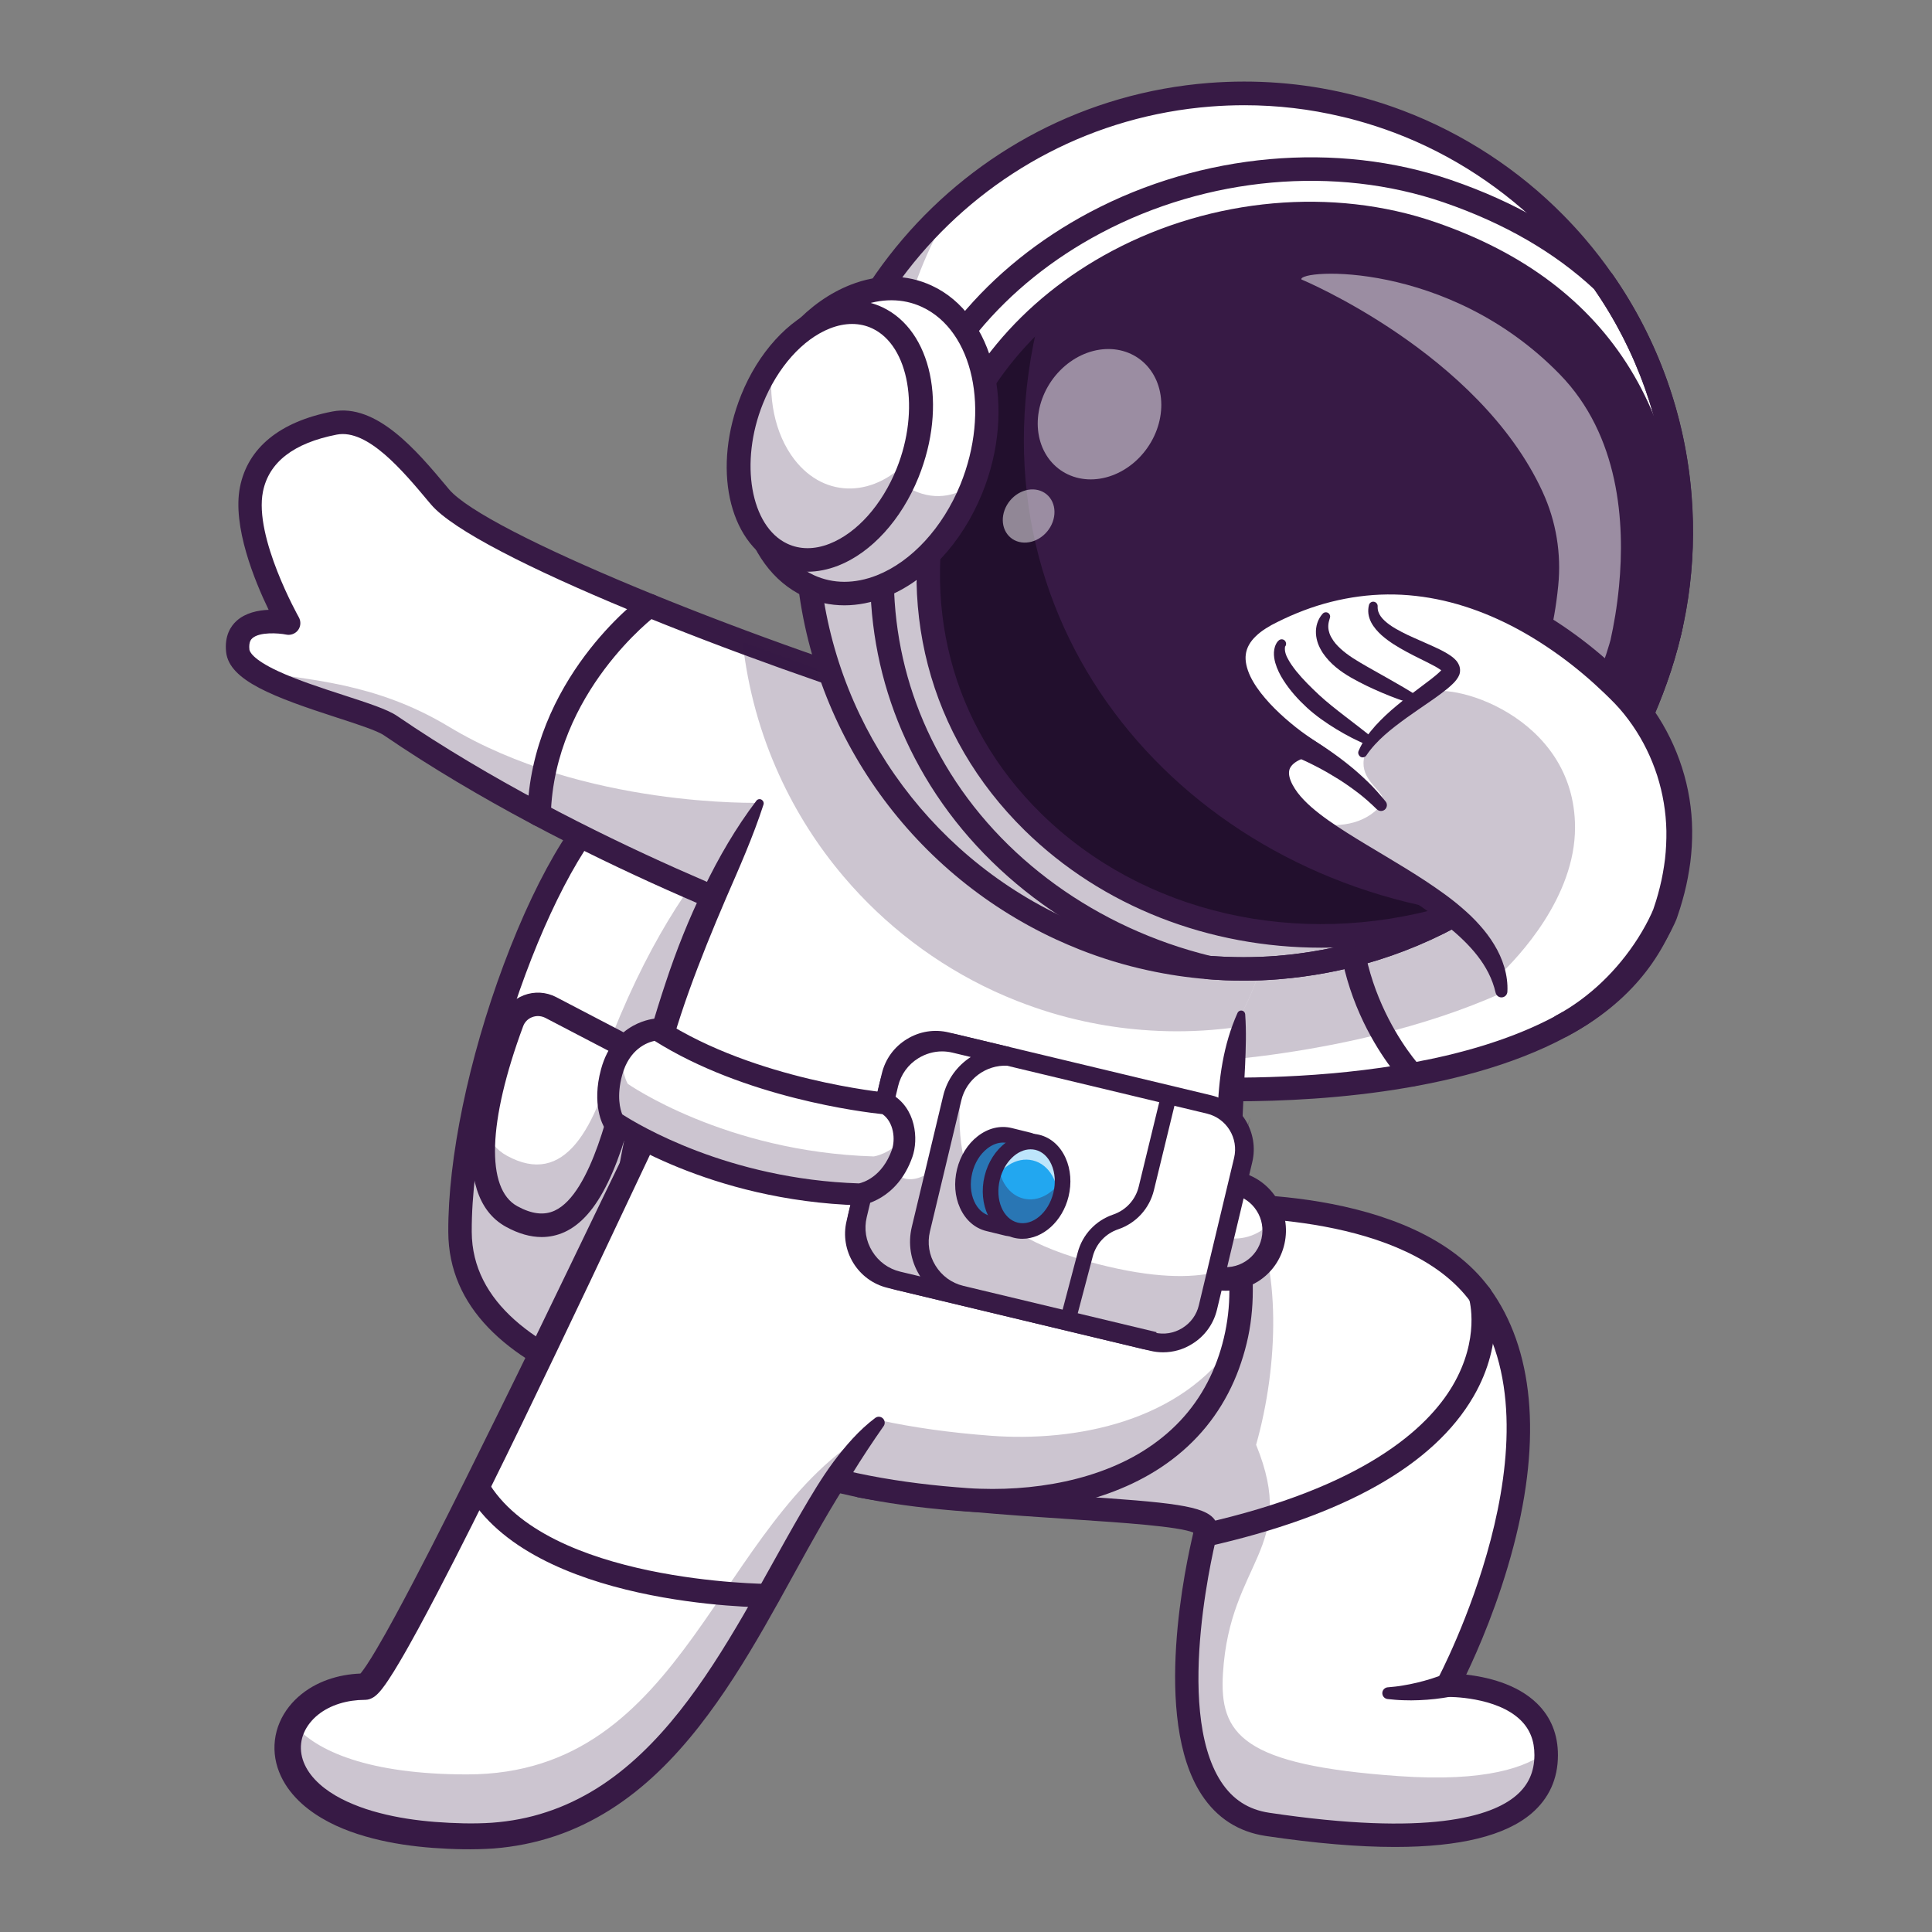 <svg xmlns="http://www.w3.org/2000/svg" xmlns:xlink="http://www.w3.org/1999/xlink" width="1080" zoomAndPan="magnify" viewBox="0 0 810 810" height="1080" preserveAspectRatio="xMidYMid meet" version="1.0"><rect x="0" y="0" width="810" height="810" fill="#808080" stroke="none"/><defs><filter x="0%" y="0%" width="100%" height="100%" id="256000c072"><feColorMatrix values="0 0 0 0 1 0 0 0 0 1 0 0 0 0 1 0 0 0 1 0" color-interpolation-filters="sRGB"/></filter><clipPath id="0eef1dfdbc"><path d="M 94.051 172 L 396 172 L 396 398 L 94.051 398 Z M 94.051 172 " clip-rule="nonzero"/></clipPath><mask id="92abdb80c2"><g filter="url(#256000c072)"><rect x="-81" width="972" fill="#000000" y="-81" height="972" fill-opacity="0.5"/></g></mask><clipPath id="98bab162fa"><rect x="0" width="74" y="0" height="77"/></clipPath><mask id="03446e5f0a"><g filter="url(#256000c072)"><rect x="-81" width="972" fill="#000000" y="-81" height="972" fill-opacity="0.5"/></g></mask><clipPath id="774285f928"><rect x="0" width="32" y="0" height="33"/></clipPath></defs><path fill="#ffffff" d="M 263 329.652 C 230.902 348.891 192.574 452.402 192.891 516.516 C 193.203 580.625 304.703 597.016 368.953 601.621 C 433.207 606.23 448.039 461.305 451.23 422.402 C 456.203 361.641 310.562 301.141 263 329.652 Z M 263 329.652 " fill-opacity="1" fill-rule="nonzero"/><path fill="#371a45" d="M 368.953 601.621 C 304.703 597.016 193.203 580.625 192.891 516.516 C 192.863 508.113 193.465 499.055 194.668 489.578 C 210.914 505.336 236.84 495.52 241.574 478.816 C 256.801 425.125 275.848 389.574 293.453 366.145 C 313.832 339.023 350.719 329.887 381.25 344.652 C 421.016 363.867 453.641 393.109 451.23 422.402 C 448.039 461.305 433.207 606.23 368.953 601.621 Z M 368.953 601.621 " fill-opacity="0.25" fill-rule="nonzero"/><path fill="#371a45" d="M 372.016 606.648 C 370.891 606.648 369.738 606.598 368.59 606.516 C 286.363 600.629 188.258 580.234 187.945 516.516 C 187.789 485.703 196.473 443.844 211.148 404.496 C 226.297 363.918 244.27 335.098 260.438 325.383 L 262.977 329.598 L 260.438 325.383 C 292.434 306.195 360.242 324.207 404.719 351.875 C 439.801 373.711 458.059 398.895 456.098 422.742 C 453.77 451.277 448.668 492.98 437.68 529.684 C 422.402 580.809 400.297 606.648 372.016 606.648 Z M 265.512 333.867 C 235.453 351.875 197.492 454.289 197.781 516.488 C 198.07 575.625 305.355 592.117 369.27 596.699 C 394.016 598.453 413.848 575 428.234 526.906 C 438.988 491.043 443.984 450.047 446.289 421.984 C 447.91 402.297 430.852 379.781 399.512 360.281 C 352.184 330.801 290.812 318.707 265.512 333.867 Z M 265.512 333.867 " fill-opacity="1" fill-rule="nonzero"/><path fill="#ffffff" d="M 258.238 436.668 L 231.008 422.375 C 224.859 419.156 217.246 422.035 214.812 428.555 C 206.441 450.988 192.289 497.797 214.445 509.996 C 241.312 524.762 254.629 493.371 264.18 449.34 C 265.277 444.262 262.844 439.078 258.238 436.668 Z M 258.238 436.668 " fill-opacity="1" fill-rule="nonzero"/><path fill="#371a45" d="M 264.125 449.262 C 254.684 493.32 241.418 524.734 214.523 510.023 C 203.484 504 201.418 489.34 203.172 473.398 C 205.027 478.215 208.035 482.09 212.535 484.551 C 236.605 497.719 249.766 473.895 259.023 437.141 C 263.078 439.652 265.172 444.523 264.125 449.262 Z M 264.125 449.262 " fill-opacity="0.25" fill-rule="nonzero"/><path fill="#371a45" d="M 227.109 518.637 C 222.371 518.637 217.375 517.223 212.172 514.367 C 187.238 500.73 200.16 453.711 210.078 426.906 C 211.727 422.48 215.18 418.973 219.602 417.27 C 224.02 415.57 228.965 415.855 233.152 418.031 L 260.438 432.27 C 267.004 435.699 270.484 443.109 268.941 450.336 C 260.465 489.785 250.496 510.23 236.656 516.566 C 233.621 517.93 230.43 518.637 227.109 518.637 Z M 225.539 425.988 C 224.727 425.988 223.918 426.145 223.133 426.434 C 221.328 427.113 219.965 428.5 219.312 430.309 C 204.504 470.258 203.613 498.453 216.879 505.703 C 222.949 509.027 228.074 509.629 232.551 507.562 C 248.09 500.441 256.539 461.121 259.312 448.215 C 259.941 445.336 258.527 442.352 255.887 440.961 L 228.598 426.723 C 227.633 426.25 226.586 425.988 225.539 425.988 Z M 225.539 425.988 " fill-opacity="1" fill-rule="nonzero"/><path fill="#371a45" d="M 256.852 332.816 C 260.254 334.441 263.523 336.062 266.82 337.766 C 270.117 339.469 273.359 341.195 276.605 342.949 C 283.094 346.508 289.477 350.227 295.676 354.363 C 296.801 355.121 297.117 356.641 296.355 357.793 C 295.652 358.84 294.289 359.18 293.191 358.629 L 293.164 358.629 C 286.758 355.332 280.137 352.398 273.414 349.652 C 270.066 348.289 266.691 346.953 263.289 345.672 C 259.914 344.391 256.488 343.133 253.113 341.98 L 253.086 341.98 C 250.523 341.09 249.137 338.289 250.023 335.699 C 250.914 333.133 253.715 331.746 256.305 332.637 C 256.512 332.66 256.695 332.738 256.852 332.816 Z M 256.852 332.816 " fill-opacity="1" fill-rule="nonzero"/><path fill="#ffffff" d="M 361.027 623.035 C 427.191 634.527 508.523 631.098 505.594 641.781 C 504.289 646.543 476.895 756.73 531.391 764.871 C 613.172 777.07 648.148 764.113 648.227 735.895 C 648.227 735.422 648.227 734.949 648.199 734.48 C 647.023 705.707 606.945 706.547 606.945 706.547 C 606.945 706.547 663.375 601.727 620.602 543.035 C 599.016 513.477 550.855 506.984 523.75 505.781 C 512.031 505.258 504.262 505.703 504.262 505.703 C 504.262 505.703 347.449 620.68 361.027 623.035 Z M 361.027 623.035 " fill-opacity="1" fill-rule="nonzero"/><path fill="#371a45" d="M 361.027 623.035 C 427.191 634.527 508.523 631.098 505.594 641.781 C 504.289 646.543 476.895 756.73 531.391 764.871 C 613.172 777.07 648.148 764.113 648.227 735.895 C 648.227 735.422 648.227 734.949 648.199 734.48 C 640.195 740.762 623.215 747.254 586.328 744.637 C 520.848 740.004 511.141 727.254 512.738 701.469 C 515.641 654.242 544.445 649.398 526.629 605.73 C 536.125 572.145 537.199 530.391 523.75 505.754 C 512.031 505.23 504.262 505.676 504.262 505.676 C 504.262 505.676 347.449 620.68 361.027 623.035 Z M 361.027 623.035 " fill-opacity="0.25" fill-rule="nonzero"/><path fill="#371a45" d="M 584.863 774.348 C 569.375 774.348 551.301 772.805 530.684 769.742 C 519.172 768.016 510.121 762.176 503.711 752.332 C 482.914 720.367 497.328 655 500.336 642.539 C 493.98 639.922 470.539 638.379 449.664 636.988 C 423.109 635.234 390.039 633.062 360.191 627.879 C 357.785 627.461 355.953 625.785 355.43 623.535 C 354.383 619.109 353.309 614.527 428.418 556.621 C 464.34 528.898 500.992 502.012 501.355 501.75 L 502.535 500.887 L 503.973 500.809 C 507.582 500.598 592.477 496.148 624.578 540.152 C 642.969 565.391 646.449 602.695 634.598 648.062 C 628.344 672.016 619.527 692.07 614.715 702.098 C 622.953 703.012 635.879 705.812 644.461 714.242 C 650.266 719.949 653.199 727.254 653.172 735.945 C 653.145 745.816 649.43 753.98 642.156 760.238 C 631.195 769.637 611.992 774.348 584.863 774.348 Z M 368.09 619.215 C 395.77 623.586 425.805 625.551 450.289 627.172 C 491.414 629.895 505.07 631.258 509.285 637.199 C 510.512 638.953 510.906 641.02 510.332 643.09 C 510.148 643.797 491.676 715.867 511.926 746.965 C 516.793 754.426 523.387 758.695 532.098 760.004 C 599.121 770.004 625.441 761.574 635.723 752.727 C 640.797 748.355 643.281 742.855 643.309 735.867 C 643.336 729.844 641.449 725.055 637.578 721.234 C 627.402 711.207 607.258 711.441 607.051 711.441 L 598.652 711.598 L 602.629 704.191 C 603.176 703.168 657.094 601.387 616.625 545.914 C 589.758 509.078 517.027 510.152 505.961 510.52 C 446.941 553.871 383.188 603.27 368.09 619.215 Z M 501.516 643.195 Z M 500.859 640.473 C 500.859 640.496 500.859 640.496 500.859 640.473 C 500.859 640.496 500.859 640.496 500.859 640.473 Z M 500.859 640.473 " fill-opacity="1" fill-rule="nonzero"/><path fill="#ffffff" d="M 472.711 398.656 L 486.707 455.703 C 486.707 455.703 591.09 464.574 654.793 430.047 C 657.41 428.633 659.973 427.141 662.457 425.57 C 710.254 395.203 708.844 345.199 693.852 312.977 C 661.988 244.57 573.852 211.035 544.105 239.203 C 498.82 282.031 561.582 314.965 568.957 343.684 C 569.691 346.613 569.875 349.469 569.324 352.297 C 563.176 383.082 472.711 398.656 472.711 398.656 Z M 472.711 398.656 " fill-opacity="1" fill-rule="nonzero"/><path fill="#371a45" d="M 483.516 390.07 L 503.922 445.152 C 503.922 445.152 601.031 440.676 660.367 399.102 C 650.973 399.34 646.918 398.395 640.77 386.957 C 630.438 367.609 605.27 329.469 572.828 324.469 C 573.902 327.293 574.398 330.094 574.164 332.977 C 571.602 364.258 483.516 390.07 483.516 390.07 Z M 483.516 390.07 " fill-opacity="0.25" fill-rule="nonzero"/><path fill="#371a45" d="M 517.945 461.723 C 499.969 461.723 487.781 460.727 486.312 460.625 C 483.621 460.387 481.605 458.004 481.84 455.309 C 482.078 452.586 484.457 450.598 487.152 450.832 C 488.277 450.938 599.438 459.863 659.844 421.461 C 704.891 392.82 703.926 346.273 689.406 315.121 C 668.242 269.676 622.695 242.109 589.363 235.723 C 570.922 232.215 556.059 234.727 547.504 242.816 C 519.539 269.258 536.699 290.305 554.883 312.609 C 566.184 326.457 576.887 339.574 574.137 353.289 C 567.57 386.406 483.176 401.879 473.574 403.527 C 470.906 404 468.34 402.191 467.898 399.523 C 467.426 396.852 469.23 394.285 471.898 393.84 C 505.594 388.031 560.508 371.352 564.484 351.379 C 566.316 342.191 557.055 330.855 547.242 318.84 C 537.801 307.27 528.043 295.305 524.352 281.613 C 519.957 265.277 525.32 250.25 540.73 235.668 C 551.664 225.328 569.586 221.926 591.195 226.062 C 626.93 232.895 675.672 262.371 698.324 310.961 C 715.801 348.5 712.32 399.785 665.129 429.785 C 621.934 457.168 556.582 461.723 517.945 461.723 Z M 517.945 461.723 " fill-opacity="1" fill-rule="nonzero"/><path fill="#371a45" d="M 591.98 455.492 C 590.672 455.492 589.391 454.969 588.422 453.973 C 586.828 452.297 549.391 412.141 563.75 353.812 C 564.406 351.168 567.074 349.574 569.715 350.199 C 572.359 350.828 573.953 353.527 573.328 356.168 C 560.273 409.102 595.199 446.801 595.562 447.191 C 597.422 449.156 597.344 452.273 595.383 454.156 C 594.414 455.047 593.211 455.492 591.98 455.492 Z M 591.98 455.492 " fill-opacity="1" fill-rule="nonzero"/><path fill="#ffffff" d="M 99.73 272.867 C 100.07 275.879 102.582 278.68 106.426 281.297 C 121.234 291.273 155.898 298.445 163.746 304.18 C 205.262 334.441 261.195 360.383 299 376.195 C 323.801 386.562 340.805 392.586 340.805 392.586 L 353.754 367.582 L 359.328 356.797 L 390.773 296.035 C 382.297 293.473 373.48 290.672 364.508 287.711 C 347.082 281.98 329.031 275.645 311.348 269.047 C 251.281 246.691 195.609 221.531 184.465 208.207 C 172.641 194.098 156.5 174.176 140.305 177.316 C 129.891 179.332 109.461 185.168 105.457 205.094 C 101.219 226.27 121.051 261.168 121.051 261.168 C 121.051 261.168 97.949 256.43 99.73 272.867 Z M 99.73 272.867 " fill-opacity="1" fill-rule="nonzero"/><path fill="#371a45" d="M 106.426 281.297 C 121.234 291.273 155.898 298.445 163.746 304.18 C 232.496 354.312 340.805 392.586 340.805 392.586 L 359.328 356.797 L 318.672 336.562 C 318.672 336.562 244.82 338.812 188.207 304.676 C 157.102 285.906 128.871 285.148 106.426 281.297 Z M 106.426 281.297 " fill-opacity="0.25" fill-rule="nonzero"/><g clip-path="url(#0eef1dfdbc)"><path fill="#371a45" d="M 340.805 397.508 C 340.281 397.508 339.734 397.426 339.184 397.246 C 338.215 396.902 240.816 362.82 160.945 308.262 C 158.121 306.324 149.488 303.523 141.168 300.828 C 114.852 292.293 96.117 285.328 94.809 273.418 C 94.051 266.535 96.773 262.477 99.18 260.305 C 102.867 256.953 108.102 255.852 112.625 255.668 C 106.816 243.652 97.32 220.617 100.617 204.148 C 103.914 187.734 117.309 176.793 139.336 172.527 C 157.938 168.914 174.918 189.203 187.316 204.02 L 188.207 205.094 C 203.355 223.207 312.16 267.082 392.16 291.352 C 394.75 292.137 396.242 294.887 395.43 297.504 C 394.645 300.094 391.898 301.562 389.281 300.777 C 314.355 278.051 198.75 233.078 180.645 211.426 L 179.73 210.355 C 168.926 197.422 154.117 179.727 141.195 182.211 C 123.145 185.719 112.73 193.758 110.246 206.113 C 106.398 225.223 125.105 258.469 125.289 258.812 C 126.23 260.484 126.125 262.582 125 264.125 C 123.875 265.668 121.914 266.453 120.031 266.062 C 116.68 265.383 108.781 264.883 105.773 267.605 C 105.352 268 104.203 269.047 104.57 272.371 C 104.648 272.973 105.535 276.273 116.68 281.43 C 124.711 285.148 135.047 288.523 144.176 291.48 C 154.406 294.809 162.488 297.426 166.465 300.148 C 245.266 353.969 341.406 387.637 342.375 387.977 C 344.938 388.867 346.301 391.668 345.41 394.234 C 344.754 396.223 342.848 397.508 340.805 397.508 Z M 340.805 397.508 " fill-opacity="1" fill-rule="nonzero"/></g><path fill="#ffffff" d="M 404.219 628.797 C 444.797 631.832 499.867 620.234 516.27 568.27 C 528.957 528.113 507.402 503.059 519.539 430.492 C 519.828 428.711 520.168 426.879 520.508 425.047 C 520.508 425.047 573.223 331.484 477.656 280.355 C 431.113 255.461 392.211 268.129 364.535 287.688 C 347.242 299.887 334.344 314.809 326.703 324.914 C 321.445 331.852 318.672 336.535 318.672 336.535 C 312.055 349.18 305.434 362.035 299.027 376.195 C 285.371 406.301 272.734 442.352 263.629 494.891 C 253.977 550.496 264.387 618.375 404.219 628.797 Z M 404.219 628.797 " fill-opacity="1" fill-rule="nonzero"/><path fill="#371a45" d="M 404.219 628.797 C 444.797 631.832 499.867 620.234 516.27 568.27 C 516.949 566.098 517.523 563.977 518.047 561.883 C 495.34 596.492 450.211 604.527 415.625 601.961 C 275.82 591.516 265.383 523.66 275.008 468.059 C 281.836 428.605 290.68 398.477 300.41 373.16 C 286.234 403.895 273.02 440.543 263.629 494.891 C 253.977 550.496 264.387 618.375 404.219 628.797 Z M 404.219 628.797 " fill-opacity="0.25" fill-rule="nonzero"/><path fill="#371a45" d="M 320.113 337.293 C 315.691 350.934 309.961 363.762 304.387 376.59 C 298.867 389.441 293.609 402.348 288.875 415.492 C 284.164 428.633 280.164 442.035 276.816 455.621 C 273.492 469.211 270.719 482.98 268.285 496.75 C 266.012 510.336 265.066 524.133 266.793 537.512 C 268.469 550.859 273.102 563.688 280.844 574.473 C 288.535 585.312 299.207 593.926 311.035 600.496 C 316.973 603.793 323.199 606.621 329.609 609.031 C 336.02 611.465 342.609 613.508 349.281 615.234 C 362.676 618.691 376.41 620.996 390.25 622.512 C 393.703 622.879 397.184 623.246 400.664 623.508 C 404.168 623.797 407.57 624.082 410.969 624.16 C 417.824 624.398 424.68 624.16 431.453 623.48 C 445.031 622.094 458.426 618.848 470.566 613.09 C 482.68 607.355 493.402 598.898 501.043 588.062 C 508.707 577.301 513.312 564.266 514.855 551.07 C 516.426 537.797 514.465 524.055 512.922 509.918 C 512.137 502.848 511.457 495.703 511.062 488.531 C 510.672 481.355 510.355 474.133 510.488 466.906 C 510.879 452.508 512.844 438.031 518.832 424.68 C 519.227 423.816 520.219 423.449 521.059 423.816 C 521.633 424.078 522 424.629 522.051 425.23 L 522.051 425.254 C 522.574 432.508 522.312 439.496 522.023 446.461 C 521.633 453.398 521.32 460.309 521.004 467.219 C 520.691 474.133 520.559 481.043 520.898 487.98 C 521.238 494.918 521.922 501.828 522.68 508.816 C 523.438 515.809 524.328 522.852 524.852 530.102 C 525.113 533.715 525.27 537.379 525.242 541.07 C 525.242 544.762 525.035 548.48 524.613 552.172 C 523.805 559.605 521.973 566.883 519.434 573.871 C 516.871 580.887 513.391 587.617 509.047 593.742 C 504.707 599.895 499.5 605.391 493.691 610.105 C 487.883 614.844 481.477 618.77 474.805 621.938 C 461.383 628.297 446.941 631.754 432.449 633.246 C 425.203 633.98 417.902 634.215 410.629 633.98 C 406.992 633.875 403.332 633.586 399.824 633.297 C 396.266 633.012 392.711 632.645 389.152 632.277 C 374.945 630.734 360.738 628.352 346.77 624.738 C 339.785 622.93 332.879 620.758 326.078 618.191 C 319.273 615.629 312.602 612.617 306.195 609.059 C 293.402 601.961 281.496 592.406 272.785 580.156 C 268.418 574.055 264.887 567.379 262.242 560.363 C 259.602 553.348 257.898 546.043 256.957 538.715 C 255.074 524 256.121 509.289 258.5 495.047 C 260.988 480.988 263.785 467.035 267.16 453.188 C 270.59 439.34 274.539 425.598 279.066 412.035 C 283.539 398.449 288.848 385.125 295.129 372.297 C 301.328 359.441 308.469 347.113 317.129 335.699 C 317.68 334.965 318.727 334.832 319.457 335.383 C 320.113 335.906 320.32 336.641 320.113 337.293 Z M 320.113 337.293 " fill-opacity="1" fill-rule="nonzero"/><path fill="#ffffff" d="M 270.852 476.148 C 249.137 521.254 161.078 708.719 152.887 707.148 C 108.547 707.438 98.238 769.926 198.254 769.926 C 297.117 769.926 321.996 644.059 368.691 596.254 Z M 270.852 476.148 " fill-opacity="1" fill-rule="nonzero"/><path fill="#371a45" d="M 198.254 769.926 C 294.656 769.926 320.688 650.262 365.215 599.973 C 299.73 637.801 288.43 743.93 195.82 743.93 C 154.93 743.93 132.379 734.242 123.09 722.805 C 113.465 741.418 130.676 769.926 198.254 769.926 Z M 198.254 769.926 " fill-opacity="0.25" fill-rule="nonzero"/><path fill="#371a45" d="M 275.27 478.293 L 247.516 537.039 C 238.199 556.621 228.859 576.176 219.418 595.68 C 209.973 615.207 200.371 634.633 190.508 653.98 C 185.562 663.641 180.566 673.301 175.359 682.883 C 172.746 687.672 170.102 692.461 167.277 697.199 C 165.863 699.582 164.426 701.965 162.828 704.348 C 162.02 705.551 161.207 706.758 160.215 708.012 C 159.715 708.641 159.191 709.297 158.461 710.027 C 158.094 710.395 157.703 710.789 157.023 711.285 C 156.684 711.52 156.262 711.809 155.559 712.121 C 155.398 712.199 155.191 712.281 154.957 712.359 C 154.746 712.438 154.484 712.516 154.172 712.566 C 153.594 712.672 152.73 712.75 151.816 712.566 L 152.887 712.672 C 145.668 712.699 138.5 714.742 133.293 718.957 C 130.703 721.051 128.664 723.641 127.434 726.496 C 126.203 729.348 125.863 732.438 126.387 735.473 C 126.91 738.512 128.324 741.469 130.391 744.141 C 132.457 746.809 135.152 749.191 138.188 751.234 C 141.219 753.277 144.57 755.004 148.102 756.441 C 151.605 757.91 155.297 759.113 159.062 760.082 C 166.625 762.07 174.496 763.223 182.426 763.852 C 190.352 764.453 198.539 764.715 206.258 764.191 C 214.055 763.617 221.746 762.176 229.121 759.715 C 236.527 757.309 243.59 753.902 250.234 749.77 C 263.523 741.441 274.93 730.055 284.898 717.488 C 294.891 704.898 303.523 691.102 311.738 676.992 C 319.953 662.855 327.672 648.324 336.02 633.98 C 340.203 626.832 344.441 619.633 349.465 612.852 C 354.516 606.152 360.086 599.633 366.941 594.477 C 368.039 593.637 369.609 593.871 370.418 594.973 C 371.074 595.863 371.074 597.039 370.473 597.906 L 370.445 597.93 C 365.789 604.578 361.395 611.23 357.156 618.113 C 352.891 624.945 348.652 631.859 344.574 638.953 C 336.438 653.117 328.77 667.695 320.504 682.07 C 312.238 696.441 303.422 710.656 293.008 723.93 C 282.621 737.148 270.484 749.48 255.859 758.723 C 248.559 763.328 240.711 767.148 232.473 769.871 C 224.23 772.621 215.648 774.297 207.043 774.977 C 198.332 775.578 190.039 775.344 181.562 774.742 C 173.109 774.113 164.637 772.91 156.262 770.762 C 147.918 768.59 139.547 765.527 131.934 760.395 C 128.141 757.832 124.555 754.715 121.598 750.895 C 118.645 747.07 116.316 742.41 115.453 737.305 C 114.562 732.227 115.215 726.809 117.258 722.098 C 119.27 717.383 122.543 713.379 126.359 710.316 C 130.18 707.227 134.551 705.055 139.051 703.668 C 143.574 702.254 148.23 701.652 152.809 701.598 L 153.883 701.703 C 152.262 701.441 151.5 701.859 151.109 701.992 C 150.719 702.176 150.586 702.281 150.535 702.305 C 150.402 702.41 150.508 702.332 150.613 702.227 C 150.848 701.992 151.188 701.598 151.527 701.152 C 152.207 700.289 152.941 699.242 153.648 698.195 C 155.059 696.074 156.445 693.824 157.781 691.547 C 160.477 686.992 163.09 682.305 165.656 677.566 C 170.781 668.117 175.781 658.535 180.699 648.926 C 190.535 629.688 200.109 610.289 209.684 590.887 C 228.836 552.066 247.434 512.98 266.402 473.973 C 267.578 471.539 270.535 470.52 272.969 471.695 C 275.43 472.926 276.449 475.832 275.27 478.293 Z M 275.27 478.293 " fill-opacity="1" fill-rule="nonzero"/><path fill="#6b184e" d="M 614.398 331.379 C 613.617 331.379 612.832 331.195 612.098 330.801 C 609.641 329.52 608.695 326.508 609.98 324.047 C 610.137 323.734 626.094 292.449 611.105 278.418 C 606.918 274.492 602.523 272.949 597.711 273.734 C 589.52 275.043 580.469 283.105 574.113 294.754 C 572.777 297.188 569.742 298.078 567.336 296.742 C 564.902 295.41 564.012 292.371 565.348 289.965 C 573.273 275.434 584.785 265.668 596.141 263.863 C 603.988 262.605 611.523 265.121 617.934 271.141 C 638.441 290.355 619.633 327.137 618.82 328.684 C 617.934 330.41 616.207 331.379 614.398 331.379 Z M 614.398 331.379 " fill-opacity="1" fill-rule="nonzero"/><path fill="#371a45" d="M 311.348 269.047 C 313.52 288.863 318.805 307.66 326.68 324.938 C 333.742 340.461 342.898 354.809 353.754 367.582 C 370.969 387.871 392.5 404.312 416.777 415.543 C 419.969 417.008 423.188 418.398 426.484 419.68 C 435.484 423.215 444.797 426.094 454.371 428.16 C 462.297 429.891 470.434 431.121 478.703 431.773 C 488.277 432.559 498.035 432.586 507.922 431.801 C 511.195 431.539 514.438 431.199 517.656 430.777 C 518.285 430.699 518.91 430.598 519.512 430.516 C 519.801 428.738 520.141 426.906 520.48 425.07 C 520.48 425.07 573.195 331.508 477.629 280.383 C 431.086 255.484 392.188 268.156 364.508 287.711 C 347.082 281.98 329.031 275.645 311.348 269.047 Z M 311.348 269.047 " fill-opacity="0.25" fill-rule="nonzero"/><path fill="#ffffff" d="M 646.238 357.242 C 623.793 378.133 596.008 393.473 564.93 401.016 C 558.598 402.559 552.137 403.762 545.543 404.625 C 542.352 405.047 539.082 405.387 535.812 405.672 C 525.922 406.461 516.164 406.406 506.59 405.648 C 498.324 404.992 490.211 403.762 482.258 402.035 C 472.684 399.941 463.344 397.086 454.344 393.555 C 451.074 392.242 447.832 390.855 444.664 389.391 C 386.406 362.426 344.023 305.617 338.66 237.031 C 330.758 135.98 406.207 47.68 507.191 39.773 C 526.629 38.254 545.621 39.824 563.648 44.094 C 565.766 44.562 567.859 45.113 569.953 45.688 C 575.551 47.207 581.043 49.016 586.434 51.055 C 598.859 55.77 610.684 61.84 621.699 69.039 C 632.715 76.238 642.918 84.59 652.125 93.938 C 655.055 96.922 657.879 99.984 660.629 103.152 C 664.707 107.918 668.582 112.891 672.164 118.074 C 690.137 143.914 701.699 174.723 704.316 208.391 C 708.867 266.535 685.848 320.438 646.238 357.242 Z M 646.238 357.242 " fill-opacity="1" fill-rule="nonzero"/><path fill="#371a45" d="M 338.688 237.031 C 344.023 305.617 386.43 362.453 444.691 389.391 C 447.883 390.855 451.102 392.242 454.371 393.555 C 463.371 397.086 472.684 399.941 482.258 402.035 C 490.211 403.762 498.324 404.992 506.59 405.648 C 516.164 406.434 525.922 406.461 535.812 405.699 C 539.082 405.41 542.324 405.098 545.543 404.652 C 552.137 403.789 558.598 402.559 564.93 401.039 C 596.035 393.5 623.793 378.16 646.238 357.27 C 658.586 345.805 669.312 332.66 678.102 318.262 C 656.207 337.715 629.602 352.008 599.934 359.18 C 593.602 360.727 587.141 361.93 580.547 362.793 C 577.355 363.211 574.113 363.551 570.816 363.84 C 560.926 364.598 551.168 364.574 541.594 363.812 C 533.328 363.16 525.215 361.93 517.262 360.203 C 507.688 358.105 498.348 355.254 489.348 351.719 C 486.078 350.41 482.836 349.023 479.645 347.559 C 421.383 320.594 379 263.785 373.637 195.195 C 370.5 155.168 380.465 117.156 399.879 85.352 C 358.387 122.184 334.004 177.367 338.688 237.031 Z M 338.688 237.031 " fill-opacity="0.25" fill-rule="nonzero"/><path fill="#371a45" d="M 521.398 410.047 C 516.32 410.047 511.297 409.836 506.277 409.445 C 498.035 408.789 489.664 407.559 481.449 405.754 C 471.82 403.656 462.246 400.754 452.957 397.086 C 449.637 395.754 446.312 394.34 443.07 392.848 C 381.59 364.391 340.125 304.781 334.867 237.316 C 326.809 134.355 403.984 44.016 506.879 35.949 C 526.395 34.434 545.805 35.926 564.512 40.375 C 566.551 40.848 568.672 41.371 570.973 42.023 C 576.648 43.57 582.301 45.402 587.77 47.496 C 600.352 52.262 612.465 58.438 623.766 65.848 C 634.965 73.176 645.426 81.711 654.82 91.266 C 657.828 94.328 660.758 97.496 663.48 100.691 C 667.742 105.641 671.695 110.77 675.25 115.926 C 694.141 143.074 705.492 174.961 708.082 208.129 C 712.582 265.461 690.949 320.855 648.777 360.07 C 625.387 381.824 596.688 397.27 565.766 404.758 C 559.227 406.328 552.555 407.586 545.988 408.449 C 542.98 408.84 539.734 409.207 536.074 409.496 C 531.234 409.863 526.289 410.047 521.398 410.047 Z M 521.684 43.02 C 516.977 43.02 512.242 43.203 507.504 43.57 C 408.797 51.316 334.762 137.969 342.504 236.742 C 347.555 301.48 387.32 358.656 446.312 385.934 C 449.426 387.375 452.617 388.734 455.809 389.992 C 464.707 393.5 473.887 396.277 483.121 398.293 C 491.023 400.02 499.027 401.195 506.93 401.824 C 516.375 402.586 526 402.609 535.551 401.852 C 539.055 401.562 542.195 401.223 545.074 400.832 C 551.402 399.992 557.789 398.816 564.066 397.297 C 593.734 390.125 621.254 375.281 643.676 354.441 C 684.121 316.824 704.867 263.707 700.551 208.68 C 698.062 176.871 687.18 146.27 669.051 120.246 C 665.625 115.297 661.832 110.379 657.75 105.613 C 655.133 102.574 652.336 99.539 649.43 96.582 C 640.406 87.418 630.387 79.223 619.633 72.184 C 608.777 65.086 597.16 59.145 585.098 54.59 C 579.867 52.602 574.426 50.848 568.957 49.355 C 566.762 48.754 564.773 48.23 562.809 47.785 C 549.363 44.617 535.602 43.02 521.684 43.02 Z M 646.238 357.242 Z M 646.238 357.242 " fill-opacity="1" fill-rule="nonzero"/><path fill="#371a45" d="M 521.398 411.145 C 516.297 411.145 511.219 410.938 506.195 410.516 C 497.902 409.863 489.508 408.605 481.238 406.801 C 471.559 404.707 461.906 401.773 452.594 398.082 C 449.242 396.746 445.895 395.309 442.652 393.816 C 380.805 365.176 339.105 305.227 333.793 237.344 C 325.684 133.754 403.305 42.887 506.824 34.773 C 526.473 33.254 545.961 34.746 564.797 39.223 C 566.84 39.695 568.984 40.246 571.285 40.871 C 576.988 42.418 582.668 44.277 588.188 46.371 C 600.848 51.16 613.016 57.391 624.395 64.824 C 635.668 72.184 646.188 80.797 655.629 90.402 C 658.664 93.492 661.594 96.66 664.344 99.879 C 668.633 104.879 672.609 110.035 676.191 115.219 C 695.188 142.523 706.617 174.594 709.207 207.973 C 713.734 265.645 691.996 321.352 649.562 360.805 C 626.043 382.664 597.16 398.211 566.055 405.754 C 559.461 407.348 552.789 408.578 546.145 409.469 C 543.137 409.887 539.867 410.23 536.18 410.543 C 531.285 410.961 526.34 411.145 521.398 411.145 Z M 521.684 44.117 C 517 44.117 512.293 44.301 507.582 44.668 C 409.48 52.363 335.914 138.469 343.578 236.637 C 348.602 300.984 388.133 357.793 446.73 384.914 C 449.82 386.328 453.012 387.688 456.176 388.973 C 464.992 392.453 474.148 395.227 483.305 397.219 C 491.152 398.918 499.105 400.098 506.98 400.727 C 516.375 401.484 525.949 401.512 535.418 400.754 C 538.898 400.465 542.012 400.125 544.891 399.73 C 551.195 398.895 557.527 397.715 563.777 396.223 C 593.262 389.078 620.602 374.363 642.891 353.629 C 683.102 316.246 703.688 263.445 699.426 208.781 C 696.965 177.16 686.133 146.766 668.137 120.902 C 664.734 115.98 660.941 111.082 656.887 106.371 C 654.297 103.336 651.496 100.324 648.621 97.391 C 639.645 88.281 629.68 80.141 619.004 73.152 C 608.227 66.082 596.664 60.191 584.68 55.664 C 579.477 53.699 574.086 51.945 568.645 50.453 C 566.473 49.852 564.484 49.328 562.547 48.91 C 549.207 45.715 535.523 44.117 521.684 44.117 Z M 646.238 357.242 Z M 646.238 357.242 " fill-opacity="1" fill-rule="nonzero"/><path fill="#371a45" d="M 607.992 384.574 C 482.18 421.355 360.844 323.84 394.984 198.496 C 418.215 113.23 519.59 70.168 599.984 97.734 C 658.508 117.812 706.879 163.023 700.574 262.422 C 700.574 262.422 691 305.984 670.176 330.121 C 649.352 354.258 625.023 374.207 625.023 374.207 Z M 607.992 384.574 " fill-opacity="1" fill-rule="nonzero"/><path fill="#220f2d" d="M 394.984 198.52 C 360.844 323.84 482.18 421.383 607.992 384.602 L 611.445 382.504 C 492.699 364.68 403.723 259.859 435.902 132.5 C 416.777 149.906 402.18 172.184 394.984 198.52 Z M 394.984 198.52 " fill-opacity="1" fill-rule="nonzero"/><path fill="#371a45" d="M 521.398 411.145 C 516.297 411.145 511.219 410.938 506.195 410.516 L 505.438 410.387 C 455.234 398.133 412.355 367.219 387.789 325.539 C 364.297 285.672 358.699 239.543 371.625 192.105 C 383.5 148.469 413.82 111.844 456.934 88.961 C 503.867 64.094 560.48 59.039 608.41 75.48 C 635.305 84.695 657.906 97.812 675.566 114.461 L 675.93 114.801 L 676.219 115.219 C 695.211 142.523 706.645 174.621 709.234 207.973 C 713.762 265.645 692.02 321.352 649.586 360.805 C 626.066 382.664 597.188 398.211 566.082 405.754 C 559.488 407.348 552.816 408.578 546.172 409.469 C 543.164 409.887 539.895 410.23 536.203 410.543 C 531.285 410.961 526.34 411.145 521.398 411.145 Z M 507.375 400.754 C 516.637 401.484 526.078 401.484 535.418 400.754 C 538.898 400.465 542.012 400.125 544.891 399.73 C 551.195 398.895 557.527 397.715 563.777 396.223 C 593.262 389.078 620.602 374.363 642.891 353.629 C 683.102 316.246 703.688 263.445 699.426 208.781 C 696.965 177.344 686.266 147.105 668.422 121.32 C 651.836 105.82 630.594 93.543 605.219 84.828 C 559.828 69.25 506.117 74.066 461.566 97.707 C 420.859 119.277 392.316 153.754 381.145 194.727 C 368.953 239.516 374.188 283.027 396.293 320.566 C 419.422 359.859 459.891 389.078 507.375 400.754 Z M 646.238 357.242 Z M 646.238 357.242 " fill-opacity="1" fill-rule="nonzero"/><path fill="#371a45" d="M 553.914 397.324 C 506.957 397.324 462.195 380.148 429.57 348.105 C 389.258 308.473 374.918 253.469 390.25 197.211 C 400.871 158.23 427.922 125.535 466.434 105.113 C 508.316 82.914 558.832 78.414 601.605 93.074 C 676.062 118.598 711.016 175.691 705.52 262.738 L 705.414 263.496 C 705.023 265.328 695.316 308.578 673.945 333.367 C 653.094 357.531 629.207 377.219 628.188 378.027 L 627.613 378.422 L 610.004 389.129 L 609.379 389.312 C 590.961 394.703 572.254 397.324 553.914 397.324 Z M 549.18 94.406 C 522.441 94.406 495.211 100.98 471.012 113.805 C 434.934 132.941 409.609 163.469 399.719 199.777 C 385.359 252.5 398.754 303.996 436.449 341.039 C 479.145 382.977 544.051 397.898 605.977 379.992 L 622.172 370.148 C 624.84 367.949 647.285 349.074 666.461 326.875 C 685.246 305.094 694.742 265.828 695.711 261.691 C 700.785 179.855 668.031 126.242 598.414 102.367 C 582.797 97.051 566.105 94.406 549.18 94.406 Z M 607.992 384.574 Z M 607.992 384.574 " fill-opacity="1" fill-rule="nonzero"/><path fill="#ffffff" d="M 385.375 122.906 C 386.848 123.422 388.285 124.031 389.684 124.738 C 391.082 125.449 392.438 126.254 393.746 127.152 C 395.055 128.051 396.312 129.043 397.52 130.121 C 398.723 131.199 399.875 132.367 400.965 133.617 C 402.059 134.867 403.09 136.199 404.059 137.605 C 405.027 139.016 405.926 140.5 406.762 142.051 C 407.598 143.605 408.359 145.227 409.051 146.91 C 409.746 148.594 410.363 150.336 410.906 152.133 C 411.453 153.934 411.918 155.781 412.309 157.676 C 412.699 159.57 413.012 161.504 413.246 163.477 C 413.477 165.449 413.633 167.453 413.707 169.484 C 413.777 171.516 413.773 173.57 413.684 175.641 C 413.598 177.711 413.43 179.793 413.184 181.887 C 412.938 183.977 412.613 186.07 412.207 188.16 C 411.805 190.254 411.324 192.332 410.766 194.406 C 410.211 196.477 409.578 198.527 408.875 200.559 C 408.168 202.586 407.395 204.586 406.547 206.559 C 405.703 208.527 404.789 210.461 403.809 212.352 C 402.832 214.242 401.789 216.086 400.688 217.879 C 399.586 219.672 398.426 221.41 397.211 223.09 C 395.992 224.77 394.727 226.383 393.41 227.934 C 392.094 229.48 390.734 230.957 389.328 232.359 C 387.922 233.766 386.48 235.09 385 236.332 C 383.52 237.578 382.008 238.734 380.465 239.809 C 378.926 240.883 377.359 241.863 375.773 242.754 C 374.188 243.648 372.582 244.445 370.965 245.145 C 369.348 245.848 367.723 246.449 366.09 246.957 C 364.457 247.461 362.824 247.863 361.191 248.168 C 359.559 248.473 357.938 248.672 356.32 248.77 C 354.703 248.871 353.105 248.867 351.52 248.758 C 349.938 248.652 348.375 248.445 346.84 248.133 C 345.305 247.82 343.797 247.41 342.324 246.898 C 340.848 246.383 339.41 245.773 338.012 245.062 C 336.613 244.355 335.262 243.551 333.953 242.652 C 332.645 241.754 331.387 240.762 330.18 239.684 C 328.973 238.602 327.824 237.438 326.73 236.188 C 325.637 234.938 324.609 233.605 323.641 232.195 C 322.672 230.789 321.77 229.305 320.938 227.75 C 320.102 226.195 319.336 224.578 318.645 222.895 C 317.953 221.207 317.336 219.469 316.789 217.668 C 316.246 215.871 315.777 214.023 315.387 212.129 C 314.996 210.234 314.684 208.301 314.453 206.328 C 314.219 204.355 314.066 202.352 313.992 200.32 C 313.918 198.289 313.926 196.234 314.012 194.164 C 314.102 192.09 314.266 190.008 314.512 187.918 C 314.762 185.824 315.086 183.734 315.488 181.641 C 315.895 179.551 316.375 177.469 316.93 175.398 C 317.488 173.328 318.117 171.277 318.824 169.246 C 319.527 167.215 320.305 165.215 321.148 163.246 C 321.996 161.277 322.91 159.344 323.887 157.453 C 324.867 155.562 325.906 153.719 327.012 151.926 C 328.113 150.133 329.273 148.395 330.488 146.715 C 331.703 145.035 332.969 143.422 334.289 141.871 C 335.605 140.324 336.965 138.848 338.371 137.441 C 339.777 136.039 341.219 134.715 342.699 133.473 C 344.18 132.227 345.691 131.07 347.23 129.996 C 348.773 128.922 350.336 127.941 351.926 127.047 C 353.512 126.156 355.113 125.359 356.73 124.656 C 358.352 123.957 359.977 123.352 361.609 122.848 C 363.242 122.344 364.875 121.938 366.504 121.637 C 368.137 121.332 369.762 121.133 371.379 121.031 C 372.992 120.934 374.594 120.938 376.176 121.043 C 377.762 121.152 379.32 121.359 380.859 121.672 C 382.395 121.984 383.898 122.395 385.375 122.906 Z M 385.375 122.906 " fill-opacity="1" fill-rule="nonzero"/><path fill="#ffffff" d="M 408.039 202.84 C 407.777 203.547 407.492 204.254 407.203 204.961 C 393.547 238.496 363.094 256.691 339.156 245.59 C 319.773 236.609 310.59 211.191 315.09 184.02 C 316.137 177.656 317.941 171.191 320.531 164.805 C 334.16 131.27 364.637 113.074 388.574 124.172 C 412.016 135.039 420.492 169.906 408.039 202.84 Z M 408.039 202.84 " fill-opacity="1" fill-rule="nonzero"/><path fill="#371a45" d="M 408.039 202.84 C 407.777 203.547 407.492 204.254 407.203 204.961 C 393.547 238.496 363.094 256.691 339.156 245.59 C 319.773 236.609 310.59 211.191 315.09 184.02 L 368.691 170.066 C 368.691 170.066 368.59 200.094 384.469 206.27 C 395.039 210.434 403.539 206.141 408.039 202.84 Z M 408.039 202.84 " fill-opacity="0.25" fill-rule="nonzero"/><path fill="#371a45" d="M 354.016 253.785 C 348.156 253.785 342.453 252.555 337.09 250.066 C 310.852 237.922 301.355 198.836 315.953 162.969 C 324.453 142.105 339.234 126.242 356.527 119.434 C 368.352 114.773 380.152 114.879 390.641 119.75 C 416.883 131.895 426.379 170.98 411.781 206.848 C 403.277 227.711 388.496 243.574 371.203 250.383 C 365.422 252.66 359.641 253.785 354.016 253.785 Z M 325.082 166.688 C 312.445 197.762 319.668 231.168 341.223 241.141 C 349.23 244.832 358.332 244.859 367.594 241.219 C 382.168 235.461 395.273 221.219 402.652 203.129 C 415.285 172.055 408.066 138.648 386.508 128.676 C 378.504 124.984 369.398 124.957 360.137 128.598 C 345.539 134.332 332.434 148.57 325.082 166.688 Z M 325.082 166.688 " fill-opacity="1" fill-rule="nonzero"/><path fill="#ffffff" d="M 362.953 134.395 C 364.168 134.77 365.355 135.223 366.516 135.758 C 367.676 136.293 368.801 136.902 369.895 137.59 C 370.984 138.277 372.039 139.035 373.059 139.871 C 374.074 140.703 375.047 141.605 375.977 142.574 C 376.902 143.547 377.785 144.582 378.621 145.684 C 379.453 146.781 380.234 147.941 380.965 149.16 C 381.695 150.379 382.371 151.648 382.988 152.977 C 383.609 154.301 384.168 155.672 384.672 157.09 C 385.172 158.508 385.617 159.969 385.996 161.465 C 386.379 162.965 386.695 164.496 386.953 166.059 C 387.207 167.625 387.398 169.215 387.527 170.828 C 387.656 172.441 387.719 174.074 387.719 175.727 C 387.719 177.375 387.652 179.035 387.523 180.703 C 387.395 182.371 387.199 184.043 386.941 185.715 C 386.684 187.387 386.363 189.051 385.98 190.711 C 385.598 192.371 385.156 194.016 384.652 195.645 C 384.148 197.273 383.586 198.883 382.965 200.469 C 382.344 202.051 381.668 203.609 380.938 205.133 C 380.207 206.66 379.422 208.145 378.586 209.598 C 377.754 211.047 376.871 212.453 375.938 213.816 C 375.008 215.176 374.035 216.488 373.02 217.75 C 372 219.008 370.945 220.211 369.852 221.359 C 368.758 222.504 367.629 223.59 366.469 224.609 C 365.309 225.633 364.121 226.586 362.906 227.473 C 361.691 228.359 360.453 229.172 359.195 229.918 C 357.938 230.66 356.664 231.328 355.371 231.922 C 354.082 232.516 352.785 233.027 351.473 233.465 C 350.164 233.902 348.855 234.258 347.539 234.535 C 346.223 234.812 344.91 235.004 343.602 235.117 C 342.293 235.23 340.996 235.262 339.707 235.211 C 338.414 235.16 337.141 235.027 335.883 234.812 C 334.625 234.598 333.391 234.305 332.176 233.93 C 330.961 233.551 329.773 233.098 328.613 232.562 C 327.453 232.027 326.328 231.418 325.234 230.73 C 324.141 230.043 323.086 229.285 322.07 228.453 C 321.055 227.617 320.082 226.715 319.152 225.746 C 318.223 224.773 317.34 223.738 316.508 222.637 C 315.676 221.539 314.891 220.379 314.164 219.16 C 313.434 217.941 312.758 216.672 312.141 215.348 C 311.52 214.02 310.957 212.648 310.457 211.23 C 309.953 209.812 309.512 208.355 309.133 206.855 C 308.75 205.355 308.43 203.824 308.176 202.262 C 307.922 200.695 307.727 199.105 307.602 197.492 C 307.473 195.879 307.41 194.246 307.41 192.598 C 307.41 190.945 307.477 189.285 307.605 187.617 C 307.734 185.949 307.93 184.277 308.188 182.605 C 308.441 180.934 308.762 179.27 309.145 177.609 C 309.527 175.949 309.973 174.305 310.477 172.676 C 310.98 171.047 311.543 169.438 312.164 167.855 C 312.781 166.27 313.461 164.715 314.191 163.188 C 314.922 161.664 315.703 160.176 316.539 158.723 C 317.375 157.273 318.258 155.867 319.188 154.504 C 320.117 153.145 321.094 151.832 322.109 150.57 C 323.125 149.312 324.184 148.109 325.277 146.961 C 326.371 145.816 327.496 144.73 328.656 143.711 C 329.816 142.691 331.004 141.734 332.219 140.848 C 333.438 139.961 334.672 139.148 335.93 138.402 C 337.191 137.66 338.465 136.992 339.754 136.398 C 341.043 135.809 342.344 135.293 343.652 134.855 C 344.961 134.418 346.273 134.062 347.59 133.785 C 348.902 133.512 350.215 133.316 351.523 133.203 C 352.832 133.09 354.133 133.059 355.422 133.109 C 356.711 133.16 357.984 133.293 359.242 133.508 C 360.504 133.723 361.738 134.016 362.953 134.395 Z M 362.953 134.395 " fill-opacity="1" fill-rule="nonzero"/><path fill="#371a45" d="M 340.832 235.746 C 332.852 235.746 325.578 232.738 319.641 226.953 C 310.512 218.051 305.934 203.863 307.059 187.996 C 309.07 159.672 328.848 134.879 351.141 132.734 C 360.375 131.844 368.797 134.828 375.496 141.371 C 384.625 150.273 389.203 164.461 388.078 180.328 C 386.062 208.652 366.285 233.445 343.996 235.59 C 342.949 235.695 341.879 235.746 340.832 235.746 Z M 308.102 188.074 C 307.004 203.625 311.477 217.527 320.375 226.219 C 326.859 232.555 334.996 235.434 343.918 234.57 C 365.738 232.449 385.098 208.078 387.086 180.25 C 388.184 164.699 383.711 150.797 374.816 142.105 C 368.328 135.77 360.191 132.891 351.27 133.754 C 329.426 135.875 310.066 160.246 308.102 188.074 Z M 308.102 188.074 " fill-opacity="1" fill-rule="nonzero"/><path fill="#371a45" d="M 371.074 218.965 C 376.906 211.008 380.57 201.426 382.062 191.637 C 367.227 208.652 345.957 209.387 333.035 192.629 C 324.691 181.793 321.734 166.137 324.062 150.98 C 323.121 152.055 322.203 153.207 321.316 154.41 C 306.457 174.672 305.566 205.562 319.301 223.391 C 333.062 241.219 356.242 239.23 371.074 218.965 Z M 371.074 218.965 " fill-opacity="0.25" fill-rule="nonzero"/><path fill="#371a45" d="M 338.555 239.699 C 334.133 239.699 329.871 238.758 325.867 236.871 C 305.227 227.109 298.582 195.797 310.746 165.59 C 317.887 147.863 330.473 134.016 344.441 128.547 C 353.363 125.062 362.18 125.141 369.977 128.832 C 390.617 138.598 397.262 169.906 385.098 200.117 C 377.953 217.84 365.371 231.691 351.402 237.16 C 347.059 238.836 342.742 239.699 338.555 239.699 Z M 357.234 135.824 C 354.254 135.824 351.141 136.453 348 137.68 C 336.516 142.184 325.973 153.992 319.852 169.254 C 309.988 193.781 314.645 220.668 330.055 227.945 C 335.336 230.434 341.461 230.461 347.789 227.973 C 359.273 223.469 369.816 211.664 375.941 196.402 C 385.801 171.871 381.145 144.984 365.738 137.707 C 363.094 136.453 360.242 135.824 357.234 135.824 Z M 315.273 167.422 Z M 315.273 167.422 " fill-opacity="1" fill-rule="nonzero"/><path fill="#ffffff" d="M 545.621 117.156 C 545.621 117.156 619.922 148.047 646.711 206.141 C 646.734 206.191 646.762 206.27 646.789 206.324 C 652.414 218.547 654.637 232.082 653.301 245.484 C 651.551 263.207 647.758 275.145 644.016 285.566 C 632.609 317.164 621.332 329.859 621.332 329.859 C 645.324 319.648 662.301 304.363 672.059 278.129 C 673.027 275.539 673.918 272.844 674.727 270.043 C 674.91 269.387 675.094 268.758 675.277 268.105 C 675.305 268.105 675.305 268.078 675.277 268.051 C 676.559 262.238 677.945 254.57 678.781 245.773 C 681.348 219.227 678.992 182.578 653.879 156.871 C 606.918 108.754 544.211 112.918 545.621 117.156 Z M 545.621 117.156 " fill-opacity="0.5" fill-rule="nonzero"/><g mask="url(#92abdb80c2)"><g transform="matrix(1, 0, 0, 1, 424, 135)"><g clip-path="url(#98bab162fa)"><path fill="#ffffff" d="M 53.297 15.199 C 53.957 15.656 54.59 16.152 55.191 16.684 C 55.793 17.219 56.367 17.785 56.91 18.383 C 57.449 18.984 57.961 19.613 58.434 20.277 C 58.91 20.941 59.352 21.629 59.754 22.348 C 60.16 23.066 60.523 23.809 60.855 24.574 C 61.184 25.344 61.473 26.129 61.723 26.938 C 61.973 27.746 62.184 28.574 62.355 29.414 C 62.523 30.258 62.652 31.113 62.742 31.98 C 62.828 32.848 62.875 33.727 62.883 34.609 C 62.887 35.496 62.848 36.387 62.77 37.277 C 62.691 38.172 62.57 39.066 62.41 39.961 C 62.25 40.855 62.051 41.746 61.809 42.629 C 61.566 43.516 61.285 44.395 60.965 45.262 C 60.645 46.129 60.285 46.984 59.891 47.828 C 59.492 48.672 59.062 49.5 58.594 50.309 C 58.129 51.117 57.625 51.906 57.09 52.676 C 56.559 53.445 55.992 54.188 55.395 54.906 C 54.797 55.629 54.172 56.32 53.52 56.984 C 52.867 57.648 52.191 58.281 51.488 58.883 C 50.785 59.484 50.059 60.051 49.312 60.586 C 48.566 61.121 47.805 61.617 47.02 62.078 C 46.238 62.539 45.441 62.965 44.633 63.348 C 43.82 63.73 43 64.074 42.168 64.379 C 41.34 64.68 40.5 64.941 39.656 65.16 C 38.812 65.379 37.965 65.555 37.117 65.688 C 36.27 65.82 35.422 65.906 34.578 65.953 C 33.734 66 32.895 66 32.062 65.957 C 31.227 65.914 30.406 65.828 29.59 65.699 C 28.777 65.566 27.98 65.395 27.191 65.18 C 26.406 64.961 25.641 64.703 24.891 64.402 C 24.137 64.102 23.41 63.762 22.699 63.379 C 21.992 63 21.309 62.578 20.652 62.121 C 19.992 61.66 19.359 61.164 18.758 60.633 C 18.152 60.102 17.582 59.535 17.039 58.934 C 16.496 58.336 15.988 57.703 15.512 57.043 C 15.039 56.379 14.598 55.688 14.195 54.969 C 13.789 54.254 13.422 53.508 13.094 52.742 C 12.766 51.977 12.477 51.188 12.227 50.379 C 11.973 49.57 11.762 48.746 11.594 47.902 C 11.422 47.062 11.293 46.207 11.207 45.336 C 11.117 44.469 11.074 43.594 11.066 42.707 C 11.062 41.824 11.102 40.934 11.18 40.039 C 11.258 39.145 11.375 38.25 11.539 37.355 C 11.699 36.465 11.898 35.574 12.141 34.688 C 12.383 33.801 12.664 32.926 12.984 32.059 C 13.305 31.188 13.664 30.332 14.059 29.488 C 14.453 28.645 14.887 27.82 15.355 27.012 C 15.82 26.199 16.324 25.41 16.855 24.645 C 17.391 23.875 17.957 23.129 18.555 22.41 C 19.152 21.691 19.773 21 20.43 20.336 C 21.082 19.672 21.758 19.039 22.461 18.438 C 23.164 17.836 23.891 17.266 24.637 16.73 C 25.383 16.199 26.145 15.699 26.926 15.238 C 27.711 14.777 28.508 14.355 29.316 13.973 C 30.129 13.586 30.949 13.242 31.777 12.941 C 32.609 12.637 33.449 12.379 34.293 12.16 C 35.137 11.941 35.98 11.766 36.832 11.633 C 37.68 11.5 38.527 11.41 39.371 11.367 C 40.215 11.32 41.055 11.32 41.887 11.363 C 42.719 11.402 43.543 11.492 44.355 11.621 C 45.172 11.75 45.969 11.926 46.754 12.141 C 47.543 12.355 48.309 12.613 49.059 12.914 C 49.809 13.215 50.539 13.555 51.246 13.938 C 51.957 14.32 52.641 14.738 53.297 15.199 Z M 53.297 15.199 " fill-opacity="1" fill-rule="nonzero"/></g></g></g><g mask="url(#03446e5f0a)"><g transform="matrix(1, 0, 0, 1, 415, 200)"><g clip-path="url(#774285f928)"><path fill="#ffffff" d="M 23.793 7.25 C 24.305 7.676 24.762 8.156 25.168 8.688 C 25.57 9.223 25.918 9.797 26.199 10.418 C 26.484 11.039 26.699 11.691 26.852 12.379 C 27 13.062 27.082 13.766 27.094 14.488 C 27.105 15.211 27.047 15.938 26.922 16.668 C 26.793 17.402 26.602 18.125 26.34 18.836 C 26.078 19.551 25.754 20.242 25.367 20.91 C 24.984 21.578 24.543 22.211 24.047 22.809 C 23.555 23.402 23.012 23.953 22.43 24.457 C 21.844 24.957 21.223 25.402 20.57 25.793 C 19.918 26.18 19.246 26.504 18.547 26.766 C 17.852 27.023 17.148 27.215 16.438 27.336 C 15.727 27.457 15.02 27.508 14.32 27.484 C 13.621 27.465 12.938 27.371 12.277 27.207 C 11.613 27.043 10.984 26.809 10.387 26.512 C 9.789 26.211 9.234 25.848 8.723 25.422 C 8.211 24.996 7.754 24.52 7.348 23.984 C 6.941 23.453 6.598 22.875 6.312 22.254 C 6.031 21.633 5.812 20.98 5.664 20.297 C 5.512 19.613 5.434 18.91 5.422 18.188 C 5.406 17.465 5.465 16.738 5.594 16.004 C 5.719 15.273 5.914 14.551 6.176 13.836 C 6.438 13.121 6.762 12.434 7.145 11.766 C 7.531 11.098 7.973 10.465 8.465 9.867 C 8.961 9.27 9.5 8.723 10.086 8.219 C 10.672 7.715 11.289 7.27 11.941 6.883 C 12.594 6.496 13.27 6.168 13.965 5.91 C 14.66 5.648 15.363 5.461 16.074 5.336 C 16.789 5.215 17.492 5.168 18.195 5.188 C 18.895 5.211 19.574 5.305 20.238 5.469 C 20.898 5.633 21.527 5.863 22.129 6.164 C 22.727 6.465 23.281 6.828 23.793 7.25 Z M 23.793 7.25 " fill-opacity="1" fill-rule="nonzero"/></g></g></g><path fill="#ffffff" d="M 545.152 312.766 C 545.152 312.766 527.543 317.504 539.082 334.363 C 541.594 338.055 545.359 341.613 549.914 345.121 C 573.773 363.551 619.762 380.805 628.215 409.234 C 628.867 411.406 629.285 413.66 629.469 415.961 L 653.406 422.559 C 653.406 422.559 659.477 427.43 661.648 426.039 C 688.176 408.895 698.062 383.188 698.062 383.188 C 715.75 332.766 689.535 299.965 681.059 291.246 C 660 269.57 601.582 220.301 531.547 256.613 C 491.703 277.293 545.152 312.766 545.152 312.766 Z M 545.152 312.766 " fill-opacity="1" fill-rule="nonzero"/><path fill="#371a45" d="M 549.914 345.121 C 573.773 363.551 619.762 380.805 628.215 409.234 C 636.742 401.172 660.34 376.195 660.34 346.93 C 660.34 299.727 606.707 284.781 597.551 290.984 C 548.16 324.441 585.883 329.652 579.031 337.582 C 571.652 346.145 560.457 347.008 549.914 345.121 Z M 549.914 345.121 " fill-opacity="0.25" fill-rule="nonzero"/><path fill="#371a45" d="M 627.035 416.172 C 624.395 404.547 616.102 395.832 606.734 388.16 C 597.316 380.465 586.539 373.973 575.656 367.531 C 570.188 364.312 564.668 361.09 559.172 357.66 C 553.68 354.207 548.211 350.594 543.008 346.145 C 540.414 343.891 537.906 341.43 535.656 338.473 C 534.504 336.953 533.59 335.438 532.645 333.762 C 531.758 332.059 530.973 330.199 530.449 328.105 C 529.926 326.039 529.742 323.656 530.16 321.246 C 530.555 318.812 531.68 316.508 533.09 314.648 C 534.531 312.793 536.258 311.379 538.008 310.277 C 538.898 309.73 539.789 309.258 540.703 308.812 C 541.176 308.602 541.645 308.395 542.117 308.211 L 542.848 307.949 C 543.109 307.844 543.32 307.793 543.738 307.66 L 542.195 317.137 C 540.234 315.801 538.531 314.547 536.781 313.184 C 535.055 311.848 533.352 310.434 531.703 308.996 C 528.383 306.09 525.215 303 522.262 299.598 C 519.328 296.168 516.582 292.426 514.438 288.051 C 513.391 285.852 512.5 283.496 511.926 280.934 C 511.379 278.367 511.168 275.617 511.535 272.844 C 511.875 270.066 512.816 267.344 514.125 264.961 C 515.457 262.555 517.133 260.512 518.965 258.758 C 520.797 257.004 522.73 255.512 524.719 254.23 C 526.707 252.945 528.828 251.793 530.738 250.879 C 538.531 246.953 546.773 243.758 555.301 241.559 C 563.832 239.359 572.672 238.207 581.488 238.129 C 590.332 238.051 599.148 239.098 607.73 241.062 C 624.891 245.039 640.875 252.711 655.211 262.398 C 662.379 267.242 669.184 272.605 675.59 278.391 C 678.809 281.273 681.898 284.281 684.93 287.371 C 688.098 290.672 690.895 294.152 693.434 297.844 C 703.559 312.531 709.312 330.277 709.445 348.133 C 709.496 352.582 709.234 357.035 708.688 361.434 C 708.082 365.828 707.301 370.176 706.199 374.441 C 705.652 376.59 705.051 378.684 704.395 380.805 L 703.348 383.973 L 703.086 384.758 C 703.035 384.914 703.035 384.941 702.902 385.281 L 702.723 385.727 L 702.016 387.324 C 700.105 391.434 697.934 395.254 695.527 398.973 C 690.738 406.379 685.09 413.188 678.625 419.207 C 672.164 425.23 664.891 430.387 657.07 434.469 C 654.664 435.727 651.68 434.785 650.426 432.375 C 649.168 429.992 650.086 427.035 652.438 425.754 C 666.41 418.215 678.18 406.746 686.738 393.316 C 688.855 389.965 690.816 386.457 692.414 382.949 L 692.961 381.668 L 693.094 381.379 C 693.066 381.484 693.145 381.25 693.172 381.172 L 693.406 380.465 L 694.324 377.664 C 694.898 375.777 695.449 373.84 695.918 371.902 C 696.887 368.027 697.566 364.102 698.062 360.176 C 698.508 356.25 698.691 352.297 698.641 348.344 C 698.484 340.461 697.176 332.66 694.793 325.176 C 692.387 317.715 688.906 310.566 684.434 304.102 C 682.211 300.879 679.75 297.793 677.109 295.043 C 674.285 292.137 671.328 289.309 668.32 286.586 C 662.277 281.141 655.867 276.09 649.117 271.559 C 635.695 262.477 620.887 255.434 605.324 251.848 C 597.551 250.066 589.598 249.152 581.672 249.23 C 573.746 249.309 565.82 250.383 558.102 252.32 C 550.383 254.254 542.875 257.137 535.68 260.723 C 533.824 261.613 532.254 262.477 530.711 263.469 C 529.168 264.438 527.781 265.512 526.578 266.664 C 524.145 268.969 522.68 271.535 522.312 274.309 C 521.922 277.082 522.68 280.277 524.168 283.473 C 525.688 286.664 527.887 289.781 530.395 292.711 C 532.906 295.672 535.734 298.445 538.715 301.09 C 540.207 302.398 541.75 303.68 543.32 304.938 C 544.863 306.168 546.539 307.398 548.055 308.445 L 556.766 314.387 L 546.512 317.922 L 545.883 318.133 C 545.621 318.238 545.359 318.34 545.098 318.473 C 544.574 318.707 544.078 318.969 543.609 319.258 C 542.664 319.832 541.934 320.488 541.41 321.141 C 540.914 321.824 540.598 322.426 540.496 323.16 C 540.363 323.891 540.391 324.754 540.625 325.75 C 540.859 326.746 541.305 327.871 541.883 328.969 C 542.484 330.07 543.215 331.273 544 332.293 C 545.598 334.414 547.609 336.457 549.809 338.395 C 554.254 342.27 559.383 345.723 564.641 349.074 C 569.926 352.426 575.367 355.645 580.836 358.918 C 586.305 362.191 591.797 365.516 597.238 369.074 C 602.652 372.664 608.043 376.379 613.066 380.75 C 615.578 382.926 618.035 385.227 620.262 387.766 C 622.535 390.281 624.629 393.004 626.41 395.961 C 630.02 401.824 632.348 408.867 631.98 415.805 C 631.902 417.168 630.75 418.238 629.363 418.16 C 628.238 418.109 627.324 417.297 627.062 416.223 Z M 627.035 416.172 " fill-opacity="1" fill-rule="nonzero"/><path fill="#ffffff" d="M 534.215 515.887 C 534.215 516.551 534.184 517.215 534.117 517.879 C 534.055 518.539 533.957 519.195 533.824 519.848 C 533.695 520.504 533.535 521.148 533.34 521.785 C 533.148 522.422 532.926 523.047 532.672 523.66 C 532.414 524.273 532.133 524.875 531.82 525.461 C 531.504 526.051 531.164 526.621 530.793 527.172 C 530.426 527.727 530.031 528.258 529.609 528.773 C 529.188 529.289 528.738 529.781 528.27 530.25 C 527.801 530.723 527.309 531.168 526.793 531.59 C 526.281 532.012 525.746 532.406 525.191 532.777 C 524.641 533.148 524.07 533.488 523.484 533.801 C 522.898 534.117 522.297 534.398 521.684 534.656 C 521.07 534.91 520.445 535.133 519.809 535.328 C 519.172 535.52 518.527 535.68 517.875 535.812 C 517.223 535.941 516.566 536.039 515.906 536.102 C 515.242 536.168 514.578 536.203 513.914 536.203 C 513.25 536.203 512.586 536.168 511.926 536.102 C 511.262 536.039 510.605 535.941 509.953 535.812 C 509.301 535.68 508.656 535.52 508.023 535.328 C 507.387 535.133 506.762 534.91 506.145 534.656 C 505.531 534.398 504.93 534.117 504.344 533.801 C 503.758 533.488 503.188 533.148 502.637 532.777 C 502.082 532.406 501.551 532.012 501.035 531.59 C 500.523 531.168 500.031 530.723 499.559 530.25 C 499.09 529.781 498.645 529.289 498.223 528.773 C 497.801 528.258 497.402 527.727 497.035 527.172 C 496.664 526.621 496.324 526.051 496.012 525.461 C 495.695 524.875 495.414 524.273 495.16 523.66 C 494.902 523.047 494.68 522.422 494.488 521.785 C 494.293 521.148 494.133 520.504 494.004 519.848 C 493.875 519.195 493.777 518.539 493.711 517.879 C 493.645 517.215 493.613 516.551 493.613 515.887 C 493.613 515.223 493.645 514.559 493.711 513.895 C 493.777 513.234 493.875 512.574 494.004 511.922 C 494.133 511.27 494.293 510.625 494.488 509.988 C 494.68 509.352 494.902 508.727 495.16 508.113 C 495.414 507.496 495.695 506.898 496.012 506.309 C 496.324 505.723 496.664 505.152 497.035 504.602 C 497.402 504.047 497.801 503.512 498.223 503 C 498.645 502.484 499.09 501.992 499.559 501.523 C 500.031 501.051 500.523 500.605 501.035 500.184 C 501.551 499.762 502.082 499.363 502.637 498.996 C 503.188 498.625 503.758 498.285 504.344 497.969 C 504.93 497.656 505.531 497.371 506.145 497.117 C 506.762 496.863 507.387 496.641 508.02 496.445 C 508.656 496.254 509.301 496.094 509.953 495.961 C 510.605 495.832 511.262 495.734 511.926 495.668 C 512.586 495.605 513.25 495.57 513.914 495.57 C 514.578 495.57 515.242 495.605 515.906 495.668 C 516.566 495.734 517.223 495.832 517.875 495.961 C 518.527 496.094 519.172 496.254 519.809 496.445 C 520.445 496.641 521.07 496.863 521.684 497.117 C 522.297 497.371 522.898 497.656 523.484 497.969 C 524.07 498.285 524.641 498.625 525.191 498.996 C 525.746 499.363 526.281 499.762 526.793 500.184 C 527.309 500.605 527.801 501.051 528.27 501.523 C 528.738 501.992 529.188 502.484 529.609 503 C 530.031 503.512 530.426 504.047 530.793 504.602 C 531.164 505.152 531.504 505.723 531.82 506.309 C 532.133 506.898 532.414 507.496 532.672 508.113 C 532.926 508.727 533.148 509.352 533.34 509.988 C 533.535 510.625 533.695 511.27 533.824 511.922 C 533.957 512.574 534.055 513.234 534.117 513.895 C 534.184 514.559 534.215 515.223 534.215 515.887 Z M 534.215 515.887 " fill-opacity="1" fill-rule="nonzero"/><path fill="#371a45" d="M 533.719 520.312 C 531.285 531.254 520.453 538.164 509.492 535.73 C 498.559 533.297 491.652 522.43 494.086 511.488 C 494.766 508.453 496.074 505.73 497.879 503.426 C 499.578 510.832 505.359 516.984 513.262 518.766 C 521.16 520.547 529.035 517.406 533.691 511.41 C 534.371 514.238 534.398 517.273 533.719 520.312 Z M 533.719 520.312 " fill-opacity="0.25" fill-rule="nonzero"/><path fill="#371a45" d="M 513.969 541.148 C 512.137 541.148 510.277 540.941 508.445 540.547 C 494.871 537.512 486.289 524 489.324 510.441 C 492.359 496.855 505.855 488.27 519.41 491.305 C 525.977 492.77 531.602 496.699 535.211 502.406 C 538.82 508.086 539.996 514.84 538.531 521.438 C 537.066 528.035 533.145 533.637 527.441 537.25 C 523.359 539.789 518.703 541.148 513.969 541.148 Z M 513.914 500.492 C 506.879 500.492 500.492 505.391 498.898 512.535 C 497.066 520.809 502.301 529.055 510.566 530.887 C 514.57 531.777 518.703 531.07 522.156 528.844 C 525.609 526.645 528.016 523.215 528.906 519.211 C 529.793 515.207 529.09 511.07 526.863 507.613 C 524.668 504.16 521.238 501.75 517.238 500.859 C 516.137 500.625 515.012 500.492 513.914 500.492 Z M 513.914 500.492 " fill-opacity="1" fill-rule="nonzero"/><path fill="#371a45" d="M 509.547 529.473 C 512.66 506.621 517.996 486.148 524.223 468.371 C 521.605 478.922 519.383 490.152 517.762 502.062 C 515.852 516.016 512.371 530.152 507.113 543.48 C 508.082 538.844 508.891 534.133 509.547 529.473 Z M 509.547 529.473 " fill-opacity="0.35" fill-rule="nonzero"/><path fill="#ffffff" d="M 479.695 561.699 L 376.488 536.961 C 364.273 534.027 356.66 521.645 359.59 509.395 L 372.75 454.418 C 375.312 443.711 385.121 436.539 395.742 436.879 C 397.262 436.93 398.777 437.141 400.297 437.48 L 503.504 462.195 C 515.746 465.125 523.359 477.535 520.402 489.762 L 509.992 533.297 L 507.27 544.734 C 504.312 557.012 491.914 564.605 479.695 561.699 Z M 479.695 561.699 " fill-opacity="1" fill-rule="nonzero"/><path fill="#ffffff" d="M 275.453 431.59 C 275.453 431.59 261.117 432.324 256.434 449.496 C 252.773 462.953 257.324 470.336 257.324 470.336 C 257.324 470.336 297.953 498.895 360.453 500.754 C 360.453 500.754 372.75 499.184 378.27 483.504 C 380.359 477.508 379.418 467.195 371.492 462.664 C 371.492 462.664 315.637 457.586 275.453 431.59 Z M 275.453 431.59 " fill-opacity="1" fill-rule="nonzero"/><path fill="#ffffff" d="M 479.695 561.699 L 376.488 536.961 C 364.273 534.027 356.66 521.645 359.59 509.395 L 372.75 454.418 C 375.312 443.711 385.121 436.539 395.742 436.879 C 397.262 436.93 398.777 437.141 400.297 437.48 L 503.504 462.195 C 515.746 465.125 523.359 477.535 520.402 489.762 L 509.992 533.297 L 507.27 544.734 C 504.312 557.012 491.914 564.605 479.695 561.699 Z M 479.695 561.699 " fill-opacity="1" fill-rule="nonzero"/><path fill="#ffffff" d="M 275.453 431.59 C 275.453 431.59 261.117 432.324 256.434 449.496 C 252.773 462.953 257.324 470.336 257.324 470.336 C 257.324 470.336 297.953 498.895 360.453 500.754 C 360.453 500.754 372.75 499.184 378.27 483.504 C 380.359 477.508 379.418 467.195 371.492 462.664 C 371.492 462.664 315.637 457.586 275.453 431.59 Z M 275.453 431.59 " fill-opacity="1" fill-rule="nonzero"/><path fill="#ffffff" d="M 479.695 561.699 L 376.488 536.961 C 364.273 534.027 356.66 521.645 359.59 509.395 L 372.75 454.418 C 375.312 443.711 385.121 436.539 395.742 436.879 C 397.262 436.93 398.777 437.141 400.297 437.48 L 503.504 462.195 C 515.746 465.125 523.359 477.535 520.402 489.762 L 509.992 533.297 L 507.27 544.734 C 504.312 557.012 491.914 564.605 479.695 561.699 Z M 479.695 561.699 " fill-opacity="1" fill-rule="nonzero"/><path fill="#371a45" d="M 479.695 561.699 L 376.488 536.961 C 364.273 534.027 356.66 521.645 359.59 509.395 L 372.75 454.418 C 375.312 443.711 385.121 436.539 395.742 436.879 C 400.664 442.168 403.801 445.57 403.801 445.57 C 398.281 490.887 405.555 515.914 460.102 529.918 C 483.645 535.965 499.422 535.938 509.992 533.32 L 507.27 544.762 C 504.312 557.012 491.914 564.605 479.695 561.699 Z M 479.695 561.699 " fill-opacity="0.25" fill-rule="nonzero"/><path fill="#371a45" d="M 487.621 566.961 C 485.816 566.961 483.984 566.75 482.207 566.309 L 372.145 539.945 C 359.668 536.961 351.949 524.367 354.934 511.883 L 369.715 450.074 C 371.152 444.051 374.867 438.922 380.18 435.676 C 385.488 432.402 391.715 431.406 397.758 432.848 L 507.793 459.211 C 520.273 462.195 527.988 474.785 525.008 487.273 L 510.227 549.082 C 508.785 555.102 505.07 560.234 499.762 563.48 C 496.047 565.809 491.859 566.961 487.621 566.961 Z M 373.977 532.328 L 484.039 558.688 C 488.016 559.656 492.148 558.977 495.68 556.805 C 499.211 554.633 501.672 551.254 502.613 547.273 L 517.395 485.465 C 519.383 477.195 514.254 468.844 505.988 466.879 L 395.953 440.52 C 391.977 439.551 387.844 440.23 384.312 442.402 C 380.781 444.574 378.32 447.953 377.379 451.934 L 362.598 513.738 C 360.609 522.012 365.711 530.336 373.977 532.328 Z M 373.977 532.328 " fill-opacity="1" fill-rule="nonzero"/><path fill="#ffffff" d="M 483.934 562.273 C 482.52 562.223 481.109 562.039 479.695 561.699 L 376.488 536.961 C 367.543 534.812 361.055 527.59 359.406 519.055 C 358.805 515.938 358.832 512.668 359.613 509.422 L 365.449 484.996 L 367.387 476.934 L 372.773 454.445 C 375.703 442.191 388.105 434.602 400.32 437.535 L 422.613 442.875 C 411.859 442.352 401.867 449.551 399.277 460.359 L 392.16 490.047 L 386.117 515.336 C 383.188 527.562 390.801 539.973 403.016 542.902 Z M 483.934 562.273 " fill-opacity="1" fill-rule="nonzero"/><path fill="#371a45" d="M 483.934 562.273 C 482.52 562.223 481.109 562.039 479.695 561.699 L 376.488 536.961 C 364.273 534.027 356.66 521.645 359.59 509.395 L 367.359 476.906 C 368.59 483.27 371.57 491.434 378.844 493.949 C 382.848 495.336 387.582 493.371 392.133 490.023 L 386.09 515.309 C 383.16 527.535 390.773 539.945 402.992 542.875 Z M 483.934 562.273 " fill-opacity="0.25" fill-rule="nonzero"/><path fill="#371a45" d="M 483.805 566.203 C 482.102 566.148 480.43 565.887 478.781 565.496 L 375.574 540.781 C 368.641 539.133 362.754 534.84 359.012 528.742 C 355.273 522.613 354.121 515.441 355.77 508.504 L 368.93 453.527 C 370.578 446.59 374.867 440.699 380.961 436.957 C 387.086 433.215 394.254 432.062 401.184 433.711 L 423.477 439.051 L 422.375 446.801 C 413.297 446.383 405.16 452.457 403.043 461.305 L 389.883 516.277 C 388.707 521.176 389.516 526.254 392.188 530.574 C 394.828 534.891 398.988 537.93 403.879 539.105 L 484.848 558.504 Z M 394.984 440.805 C 391.531 440.805 388.133 441.773 385.07 443.633 C 380.754 446.277 377.719 450.441 376.543 455.336 L 363.383 510.309 C 362.207 515.207 363.016 520.285 365.684 524.605 C 368.328 528.922 372.488 531.961 377.379 533.137 L 385.828 535.152 C 385.723 534.996 385.621 534.812 385.516 534.656 C 381.773 528.531 380.621 521.359 382.27 514.422 L 395.43 459.445 C 397.078 452.535 401.344 446.801 406.992 443.16 L 399.355 441.328 C 397.914 440.988 396.449 440.805 394.984 440.805 Z M 359.59 509.395 Z M 359.59 509.395 " fill-opacity="1" fill-rule="nonzero"/><path fill="#22a7f0" d="M 433.258 498.031 C 432.762 500.074 425.883 515.754 425.883 515.754 C 425.883 515.754 420.703 514.473 414.32 512.93 C 406.367 510.965 401.945 501.148 404.43 490.965 C 406.914 480.781 415.391 474.133 423.344 476.094 C 428.707 477.402 434.906 478.922 434.906 478.922 C 434.906 478.922 434.07 494.734 433.258 498.031 Z M 433.258 498.031 " fill-opacity="1" fill-rule="nonzero"/><path fill="#371a45" d="M 433.258 498.031 C 432.762 500.074 425.883 515.754 425.883 515.754 C 425.883 515.754 420.703 514.473 414.32 512.93 C 406.367 510.965 401.945 501.148 404.43 490.965 C 406.914 480.781 415.391 474.133 423.344 476.094 C 428.707 477.402 434.906 478.922 434.906 478.922 C 434.906 478.922 434.07 494.734 433.258 498.031 Z M 433.258 498.031 " fill-opacity="0.35" fill-rule="nonzero"/><path fill="#371a45" d="M 423.395 518.293 C 422.793 518.293 422.168 518.215 421.566 518.086 L 413.535 516.121 C 408.695 514.945 404.77 511.488 402.469 506.383 C 400.297 501.566 399.879 495.832 401.238 490.203 C 402.625 484.578 405.66 479.68 409.82 476.434 C 414.215 472.98 419.289 471.75 424.129 472.926 L 432.188 474.918 C 435.746 475.781 438.176 479.078 437.941 482.77 C 437.395 491.488 436.871 496.906 436.398 498.871 C 436.27 499.395 435.926 500.781 430.305 513.766 C 429.102 516.539 426.352 518.293 423.395 518.293 Z M 420.543 479.027 C 418.297 479.027 415.992 479.891 413.875 481.566 C 410.863 483.922 408.641 487.535 407.621 491.75 C 406.602 495.965 406.887 500.207 408.457 503.688 C 409.898 506.906 412.277 509.055 415.129 509.762 L 423.16 511.723 C 423.656 511.855 424.156 511.594 424.363 511.121 C 428.289 502.09 429.91 498.008 430.121 497.246 C 430.25 496.672 430.746 493.922 431.48 482.324 C 431.508 481.828 431.168 481.355 430.695 481.25 L 422.637 479.262 C 421.906 479.105 421.227 479.027 420.543 479.027 Z M 433.258 498.031 Z M 433.258 498.031 " fill-opacity="1" fill-rule="nonzero"/><path fill="#22a7f0" d="M 434.953 478.898 C 435.426 479.016 435.891 479.16 436.344 479.336 C 436.801 479.508 437.246 479.711 437.68 479.945 C 438.113 480.176 438.535 480.434 438.941 480.719 C 439.352 481.004 439.746 481.316 440.125 481.656 C 440.504 481.992 440.867 482.355 441.211 482.742 C 441.559 483.129 441.887 483.535 442.199 483.969 C 442.508 484.398 442.797 484.852 443.07 485.324 C 443.34 485.797 443.59 486.285 443.82 486.793 C 444.047 487.301 444.254 487.824 444.441 488.363 C 444.625 488.906 444.785 489.457 444.926 490.023 C 445.066 490.59 445.18 491.164 445.273 491.75 C 445.363 492.336 445.434 492.93 445.477 493.531 C 445.52 494.133 445.539 494.738 445.535 495.352 C 445.531 495.961 445.504 496.574 445.449 497.188 C 445.395 497.801 445.32 498.414 445.219 499.023 C 445.117 499.637 444.992 500.242 444.844 500.844 C 444.699 501.449 444.527 502.043 444.332 502.633 C 444.141 503.223 443.926 503.801 443.688 504.367 C 443.449 504.938 443.191 505.492 442.914 506.035 C 442.637 506.578 442.34 507.109 442.02 507.621 C 441.703 508.133 441.367 508.629 441.016 509.105 C 440.664 509.582 440.293 510.039 439.91 510.477 C 439.523 510.914 439.125 511.328 438.711 511.719 C 438.297 512.113 437.871 512.48 437.434 512.824 C 436.996 513.168 436.547 513.488 436.09 513.781 C 435.629 514.074 435.164 514.34 434.688 514.578 C 434.215 514.816 433.734 515.027 433.25 515.207 C 432.762 515.391 432.273 515.543 431.781 515.668 C 431.289 515.789 430.793 515.883 430.301 515.949 C 429.805 516.012 429.312 516.047 428.82 516.051 C 428.328 516.055 427.844 516.027 427.359 515.973 C 426.875 515.914 426.395 515.828 425.926 515.715 C 425.453 515.598 424.988 515.453 424.535 515.277 C 424.078 515.105 423.633 514.902 423.199 514.668 C 422.766 514.438 422.344 514.18 421.938 513.895 C 421.527 513.609 421.133 513.297 420.754 512.957 C 420.375 512.621 420.012 512.258 419.668 511.871 C 419.32 511.484 418.992 511.078 418.68 510.645 C 418.371 510.215 418.082 509.762 417.809 509.289 C 417.539 508.82 417.289 508.328 417.059 507.82 C 416.832 507.312 416.625 506.789 416.438 506.25 C 416.254 505.711 416.094 505.156 415.953 504.59 C 415.812 504.023 415.699 503.449 415.605 502.863 C 415.516 502.277 415.445 501.684 415.402 501.082 C 415.359 500.48 415.34 499.875 415.344 499.266 C 415.348 498.652 415.375 498.043 415.43 497.426 C 415.484 496.812 415.559 496.199 415.66 495.59 C 415.762 494.977 415.887 494.371 416.035 493.77 C 416.184 493.164 416.352 492.57 416.547 491.98 C 416.738 491.391 416.953 490.812 417.191 490.246 C 417.43 489.676 417.688 489.121 417.965 488.578 C 418.242 488.035 418.543 487.508 418.859 486.992 C 419.176 486.48 419.512 485.984 419.863 485.508 C 420.215 485.031 420.586 484.574 420.969 484.137 C 421.355 483.703 421.754 483.285 422.168 482.895 C 422.582 482.5 423.008 482.133 423.445 481.789 C 423.883 481.445 424.332 481.125 424.793 480.832 C 425.25 480.539 425.715 480.273 426.191 480.035 C 426.664 479.797 427.145 479.586 427.633 479.406 C 428.117 479.223 428.605 479.07 429.098 478.945 C 429.59 478.824 430.086 478.73 430.578 478.664 C 431.074 478.602 431.566 478.566 432.059 478.562 C 432.551 478.559 433.039 478.586 433.52 478.641 C 434.004 478.699 434.484 478.785 434.953 478.898 Z M 434.953 478.898 " fill-opacity="1" fill-rule="nonzero"/><path fill="#ffffff" d="M 443.566 504.602 C 444.246 495.91 440.008 488.215 433.051 486.516 C 426.09 484.812 418.738 489.68 415.34 497.719 C 415.445 496.438 415.652 495.125 415.965 493.816 C 418.477 483.66 426.953 476.984 434.906 478.949 C 442.859 480.91 447.281 490.73 444.797 500.887 C 444.508 502.195 444.062 503.426 443.566 504.602 Z M 443.566 504.602 " fill-opacity="0.7" fill-rule="nonzero"/><path fill="#371a45" d="M 425.883 515.754 C 417.93 513.816 413.48 503.977 415.965 493.793 C 416.543 491.461 417.434 489.316 418.555 487.402 C 418.922 494.84 422.977 501.016 429.125 502.508 C 435.246 504 441.684 500.414 445.449 494.027 C 445.582 496.227 445.371 498.555 444.797 500.859 C 442.312 511.043 433.836 517.719 425.883 515.754 Z M 425.883 515.754 " fill-opacity="0.35" fill-rule="nonzero"/><path fill="#371a45" d="M 428.656 519.367 C 427.477 519.367 426.273 519.238 425.098 518.949 C 415.391 516.566 409.898 504.945 412.801 493.031 C 415.703 481.121 425.988 473.398 435.691 475.754 C 440.531 476.934 444.457 480.387 446.758 485.492 C 448.93 490.309 449.348 496.043 447.988 501.672 C 445.426 512.117 437.184 519.367 428.656 519.367 Z M 432.082 481.855 C 426.535 481.855 421.016 487.117 419.184 494.578 C 417.117 502.98 420.492 511.043 426.668 512.59 C 432.867 514.105 439.562 508.504 441.629 500.102 C 442.652 495.887 442.363 491.645 440.793 488.164 C 439.355 484.941 436.973 482.797 434.121 482.09 C 433.469 481.934 432.762 481.855 432.082 481.855 Z M 432.082 481.855 " fill-opacity="1" fill-rule="nonzero"/><path fill="#371a45" d="M 447.699 556.883 C 447.414 556.883 447.152 556.855 446.863 556.777 C 445.109 556.305 444.062 554.527 444.535 552.773 L 451.832 525.129 C 453.82 517.641 459.367 511.699 466.695 509.211 C 472.055 507.379 476.086 503.008 477.418 497.484 L 486.941 458.32 C 487.359 456.566 489.141 455.492 490.895 455.91 C 492.645 456.328 493.719 458.109 493.301 459.863 L 483.777 499.027 C 481.895 506.723 476.293 512.852 468.785 515.391 C 463.527 517.168 459.551 521.438 458.141 526.777 L 450.84 554.422 C 450.473 555.914 449.164 556.883 447.699 556.883 Z M 447.699 556.883 " fill-opacity="1" fill-rule="nonzero"/><path fill="#ffffff" d="M 275.453 431.59 C 275.453 431.59 261.117 432.324 256.434 449.496 C 252.773 462.953 257.324 470.336 257.324 470.336 C 257.324 470.336 297.953 498.895 360.453 500.754 C 360.453 500.754 372.75 499.184 378.27 483.504 C 380.359 477.508 379.418 467.195 371.492 462.664 C 371.492 462.664 315.637 457.586 275.453 431.59 Z M 275.453 431.59 " fill-opacity="1" fill-rule="nonzero"/><path fill="#371a45" d="M 378.242 483.504 C 372.75 499.184 360.453 500.754 360.453 500.754 C 297.953 498.895 257.324 470.309 257.324 470.309 C 257.324 470.309 252.773 462.953 256.434 449.473 C 257.559 445.387 259.207 442.246 261.09 439.812 C 260.047 449.289 263.184 454.391 263.184 454.391 C 263.184 454.391 303.84 482.953 366.312 484.84 C 366.312 484.84 373.375 483.922 379.184 476.672 C 379.289 479.184 378.922 481.594 378.242 483.504 Z M 378.242 483.504 " fill-opacity="0.25" fill-rule="nonzero"/><path fill="#371a45" d="M 360.66 505.336 L 360.297 505.336 C 297.168 503.453 256.383 475.281 254.656 474.078 L 253.898 473.527 L 253.398 472.719 C 252.824 471.801 247.934 463.215 251.988 448.266 C 257.48 428.137 274.461 427.035 275.191 427.008 L 276.656 426.93 L 277.887 427.742 C 316.633 452.797 371.309 458.059 371.859 458.109 L 372.852 458.188 L 373.715 458.688 C 384.102 464.602 385.121 477.664 382.531 485.023 C 376.176 503.164 361.602 505.207 360.977 505.285 Z M 260.883 467.195 C 267.215 471.305 305.199 494.395 360.137 496.148 C 361.707 495.809 369.871 493.555 373.953 481.984 C 375.418 477.77 374.789 470.492 369.977 467.117 C 361.734 466.25 312.262 460.203 274.434 436.383 C 271.371 437.035 263.84 439.758 260.855 450.703 C 258.422 459.629 260.07 465.23 260.883 467.195 Z M 260.883 467.195 " fill-opacity="1" fill-rule="nonzero"/><path fill="#ffffff" d="M 579.031 337.609 C 565.715 322.371 545.152 312.766 545.152 312.766 Z M 579.031 337.609 " fill-opacity="1" fill-rule="nonzero"/><path fill="#371a45" d="M 577.172 339.23 C 574.738 336.852 572.203 334.57 569.508 332.504 C 566.785 330.438 564.012 328.445 561.109 326.641 C 558.207 324.832 555.25 323.105 552.215 321.535 C 549.207 319.965 546.039 318.445 543.086 317.242 L 543.008 317.215 C 540.496 316.195 539.266 313.316 540.312 310.777 C 541.359 308.238 544.211 307.031 546.746 308.078 C 546.93 308.156 547.113 308.238 547.27 308.34 C 550.645 310.199 553.629 312.109 556.664 314.18 C 559.672 316.223 562.602 318.395 565.426 320.672 C 568.277 322.922 570.973 325.383 573.59 327.898 C 576.203 330.438 578.613 333.184 580.914 336.012 C 581.777 337.059 581.594 338.629 580.547 339.469 C 579.555 340.254 578.168 340.176 577.277 339.312 Z M 577.172 339.23 " fill-opacity="1" fill-rule="nonzero"/><path fill="#ffffff" d="M 571.207 315.699 C 579.031 300.645 604.277 288.523 608.199 281.848 C 612.125 275.172 573.09 268.551 575.734 253.863 Z M 571.207 315.699 " fill-opacity="1" fill-rule="nonzero"/><path fill="#371a45" d="M 569.586 314.859 C 571.262 310.855 573.852 307.398 576.625 304.285 C 579.449 301.195 582.484 298.367 585.648 295.773 C 588.789 293.133 592.059 290.723 595.25 288.312 L 599.961 284.754 C 601.477 283.574 602.969 282.344 604.094 281.195 L 604.484 280.773 L 604.801 280.383 L 605.008 280.066 C 605.035 280.016 604.879 280.328 604.852 280.566 C 604.719 281.168 604.957 281.691 604.98 281.719 C 605.035 281.77 604.902 281.613 604.719 281.43 C 604.301 281.035 603.594 280.539 602.863 280.094 C 602.105 279.621 601.293 279.18 600.457 278.758 C 597.082 276.953 593.367 275.277 589.781 273.312 C 586.172 271.352 582.535 269.23 579.215 266.297 C 577.59 264.805 576.023 263.105 574.871 260.93 C 574.32 259.832 573.902 258.629 573.719 257.371 C 573.562 256.113 573.641 254.805 573.953 253.629 C 574.215 252.633 575.238 252.059 576.203 252.32 C 577.066 252.555 577.617 253.34 577.59 254.176 L 577.59 254.281 C 577.512 255.879 578.035 257.238 578.953 258.523 C 579.895 259.805 581.227 260.957 582.691 262.004 C 584.156 263.051 585.805 263.996 587.48 264.859 C 589.156 265.75 590.906 266.586 592.711 267.371 C 596.297 268.996 599.961 270.512 603.727 272.344 C 604.668 272.816 605.609 273.312 606.578 273.891 C 607.547 274.465 608.539 275.094 609.613 276.035 C 610.164 276.535 610.738 277.109 611.285 278.027 C 611.418 278.262 611.547 278.496 611.68 278.812 C 611.809 279.074 611.914 279.414 611.992 279.781 C 612.176 280.461 612.176 281.297 612.047 282.082 C 611.914 282.816 611.547 283.574 611.312 283.941 C 611.105 284.258 610.895 284.598 610.684 284.887 L 610.059 285.672 L 609.43 286.352 C 607.73 288.078 606.082 289.336 604.406 290.617 C 602.758 291.875 601.086 293.051 599.438 294.18 C 596.113 296.457 592.844 298.707 589.652 300.984 C 583.32 305.594 577.094 310.41 572.883 316.664 L 572.855 316.719 C 572.281 317.555 571.129 317.793 570.293 317.215 C 569.508 316.586 569.246 315.645 569.586 314.859 Z M 569.586 314.859 " fill-opacity="1" fill-rule="nonzero"/><path fill="#ffffff" d="M 555.957 258.418 C 555.957 258.418 548.211 268.551 566.812 280.043 C 575.762 285.566 593.836 293.68 593.836 293.68 Z M 555.957 258.418 " fill-opacity="1" fill-rule="nonzero"/><path fill="#371a45" d="M 557.422 259.543 C 557.367 259.832 557.16 260.383 557.082 260.801 C 556.977 261.273 556.926 261.742 556.898 262.188 C 556.844 263.105 556.949 264.02 557.211 264.883 C 557.422 265.75 557.789 266.613 558.285 267.422 C 558.73 268.234 559.305 269.047 559.934 269.805 C 562.547 272.867 566.184 275.383 570.082 277.688 C 574.035 280.043 578.191 282.293 582.301 284.648 C 586.434 286.98 590.566 289.363 594.598 291.98 L 594.621 291.98 C 595.484 292.555 595.723 293.707 595.172 294.57 C 594.727 295.277 593.863 295.566 593.105 295.355 C 588.422 294.02 583.922 292.348 579.477 290.461 C 575.027 288.574 570.66 286.508 566.367 284.047 C 562.051 281.559 557.734 278.391 554.594 273.758 C 553.836 272.582 553.156 271.324 552.633 269.965 C 552.137 268.602 551.797 267.137 551.719 265.617 C 551.641 264.125 551.824 262.605 552.293 261.191 C 552.527 260.484 552.816 259.805 553.184 259.176 C 553.574 258.523 553.914 257.973 554.543 257.293 C 555.195 256.559 556.348 256.508 557.082 257.16 C 557.578 257.605 557.762 258.262 557.629 258.863 Z M 557.422 259.543 " fill-opacity="1" fill-rule="nonzero"/><path fill="#ffffff" d="M 537.355 269.938 C 537.355 269.938 531.418 276.062 550.094 293.68 C 558.703 301.824 574.398 310.828 574.398 310.828 Z M 537.355 269.938 " fill-opacity="1" fill-rule="nonzero"/><path fill="#371a45" d="M 538.664 271.219 C 538.82 271.09 538.715 271.246 538.742 271.273 C 538.742 271.324 538.715 271.402 538.715 271.508 C 538.688 271.664 538.688 271.848 538.688 272.059 C 538.688 272.449 538.742 272.867 538.82 273.289 C 539.004 274.152 539.344 275.094 539.84 275.984 C 540.758 277.816 542.062 279.621 543.449 281.375 C 546.277 284.887 549.652 288.184 553.051 291.379 C 556.402 294.465 560.141 297.398 563.91 300.305 C 567.676 303.211 571.547 306.141 575.316 309.203 L 575.34 309.23 C 576.125 309.887 576.258 311.062 575.602 311.848 C 575.078 312.504 574.215 312.688 573.484 312.398 C 568.828 310.566 564.484 308.262 560.246 305.695 C 556.008 303.105 551.902 300.277 548.055 296.797 C 544.34 293.367 540.914 289.625 538.086 285.199 C 536.676 283 535.445 280.59 534.66 277.867 C 534.293 276.508 534.031 275.043 534.109 273.473 C 534.164 272.688 534.27 271.898 534.531 271.09 C 534.66 270.695 534.844 270.305 535.055 269.883 C 535.156 269.676 535.289 269.492 535.418 269.281 C 535.578 269.074 535.656 268.941 536.02 268.602 C 536.727 267.867 537.906 267.844 538.637 268.551 C 539.371 269.336 539.395 270.488 538.664 271.219 Z M 538.664 271.219 " fill-opacity="1" fill-rule="nonzero"/><path fill="#371a45" d="M 226.008 346.43 C 225.957 346.43 225.906 346.43 225.879 346.43 C 223.156 346.352 221.012 344.102 221.09 341.379 C 222.66 284.91 267.527 251.297 269.438 249.91 C 271.633 248.312 274.695 248.785 276.316 250.957 C 277.914 253.156 277.441 256.219 275.27 257.844 C 274.695 258.262 232.367 290.172 230.926 341.668 C 230.848 344.312 228.652 346.43 226.008 346.43 Z M 226.008 346.43 " fill-opacity="1" fill-rule="nonzero"/><path fill="#371a45" d="M 322.102 673.93 C 318.07 673.93 223.027 673.379 195.664 625.473 C 194.301 623.113 195.141 620.105 197.492 618.742 C 199.848 617.383 202.855 618.219 204.219 620.574 C 228.758 663.508 321.184 664.059 322.125 664.059 C 324.848 664.059 327.043 666.258 327.043 668.98 C 327.043 671.703 324.82 673.93 322.102 673.93 Z M 322.102 673.93 " fill-opacity="1" fill-rule="nonzero"/><path fill="#371a45" d="M 505.125 648.535 C 502.875 648.535 500.832 646.988 500.336 644.688 C 499.734 642.043 501.41 639.398 504.051 638.797 C 571.68 623.586 598.496 598.875 609.09 580.836 C 620.625 561.148 616.102 545.129 615.891 544.449 C 615.133 541.855 616.598 539.105 619.188 538.32 C 621.777 537.535 624.523 538.977 625.309 541.566 C 625.57 542.379 631.379 562.012 617.773 585.469 C 601.059 614.344 563.516 635.496 506.195 648.402 C 505.855 648.508 505.492 648.535 505.125 648.535 Z M 505.125 648.535 " fill-opacity="1" fill-rule="nonzero"/><path fill="#ffffff" d="M 606.969 706.574 C 606.969 706.574 595.094 710.266 581.777 709.871 Z M 606.969 706.574 " fill-opacity="1" fill-rule="nonzero"/><path fill="#371a45" d="M 608.434 711.258 C 606.004 711.758 603.91 712.043 601.66 712.305 C 599.438 712.543 597.211 712.727 595.016 712.805 C 592.789 712.906 590.566 712.906 588.371 712.828 C 586.145 712.777 583.949 712.566 581.75 712.332 C 580.391 712.176 579.422 710.973 579.555 709.609 C 579.684 708.406 580.652 707.516 581.805 707.41 L 581.883 707.41 C 583.922 707.227 585.961 707.043 588.004 706.676 C 590.02 706.363 592.031 705.945 594.047 705.473 C 596.035 705.004 598.023 704.453 599.961 703.852 C 601.867 703.25 603.883 702.543 605.559 701.859 C 608.07 700.789 610.973 701.965 612.047 704.477 C 613.117 706.992 611.941 709.898 609.43 710.973 C 609.141 711.102 608.828 711.18 608.516 711.258 Z M 608.434 711.258 " fill-opacity="1" fill-rule="nonzero"/></svg>